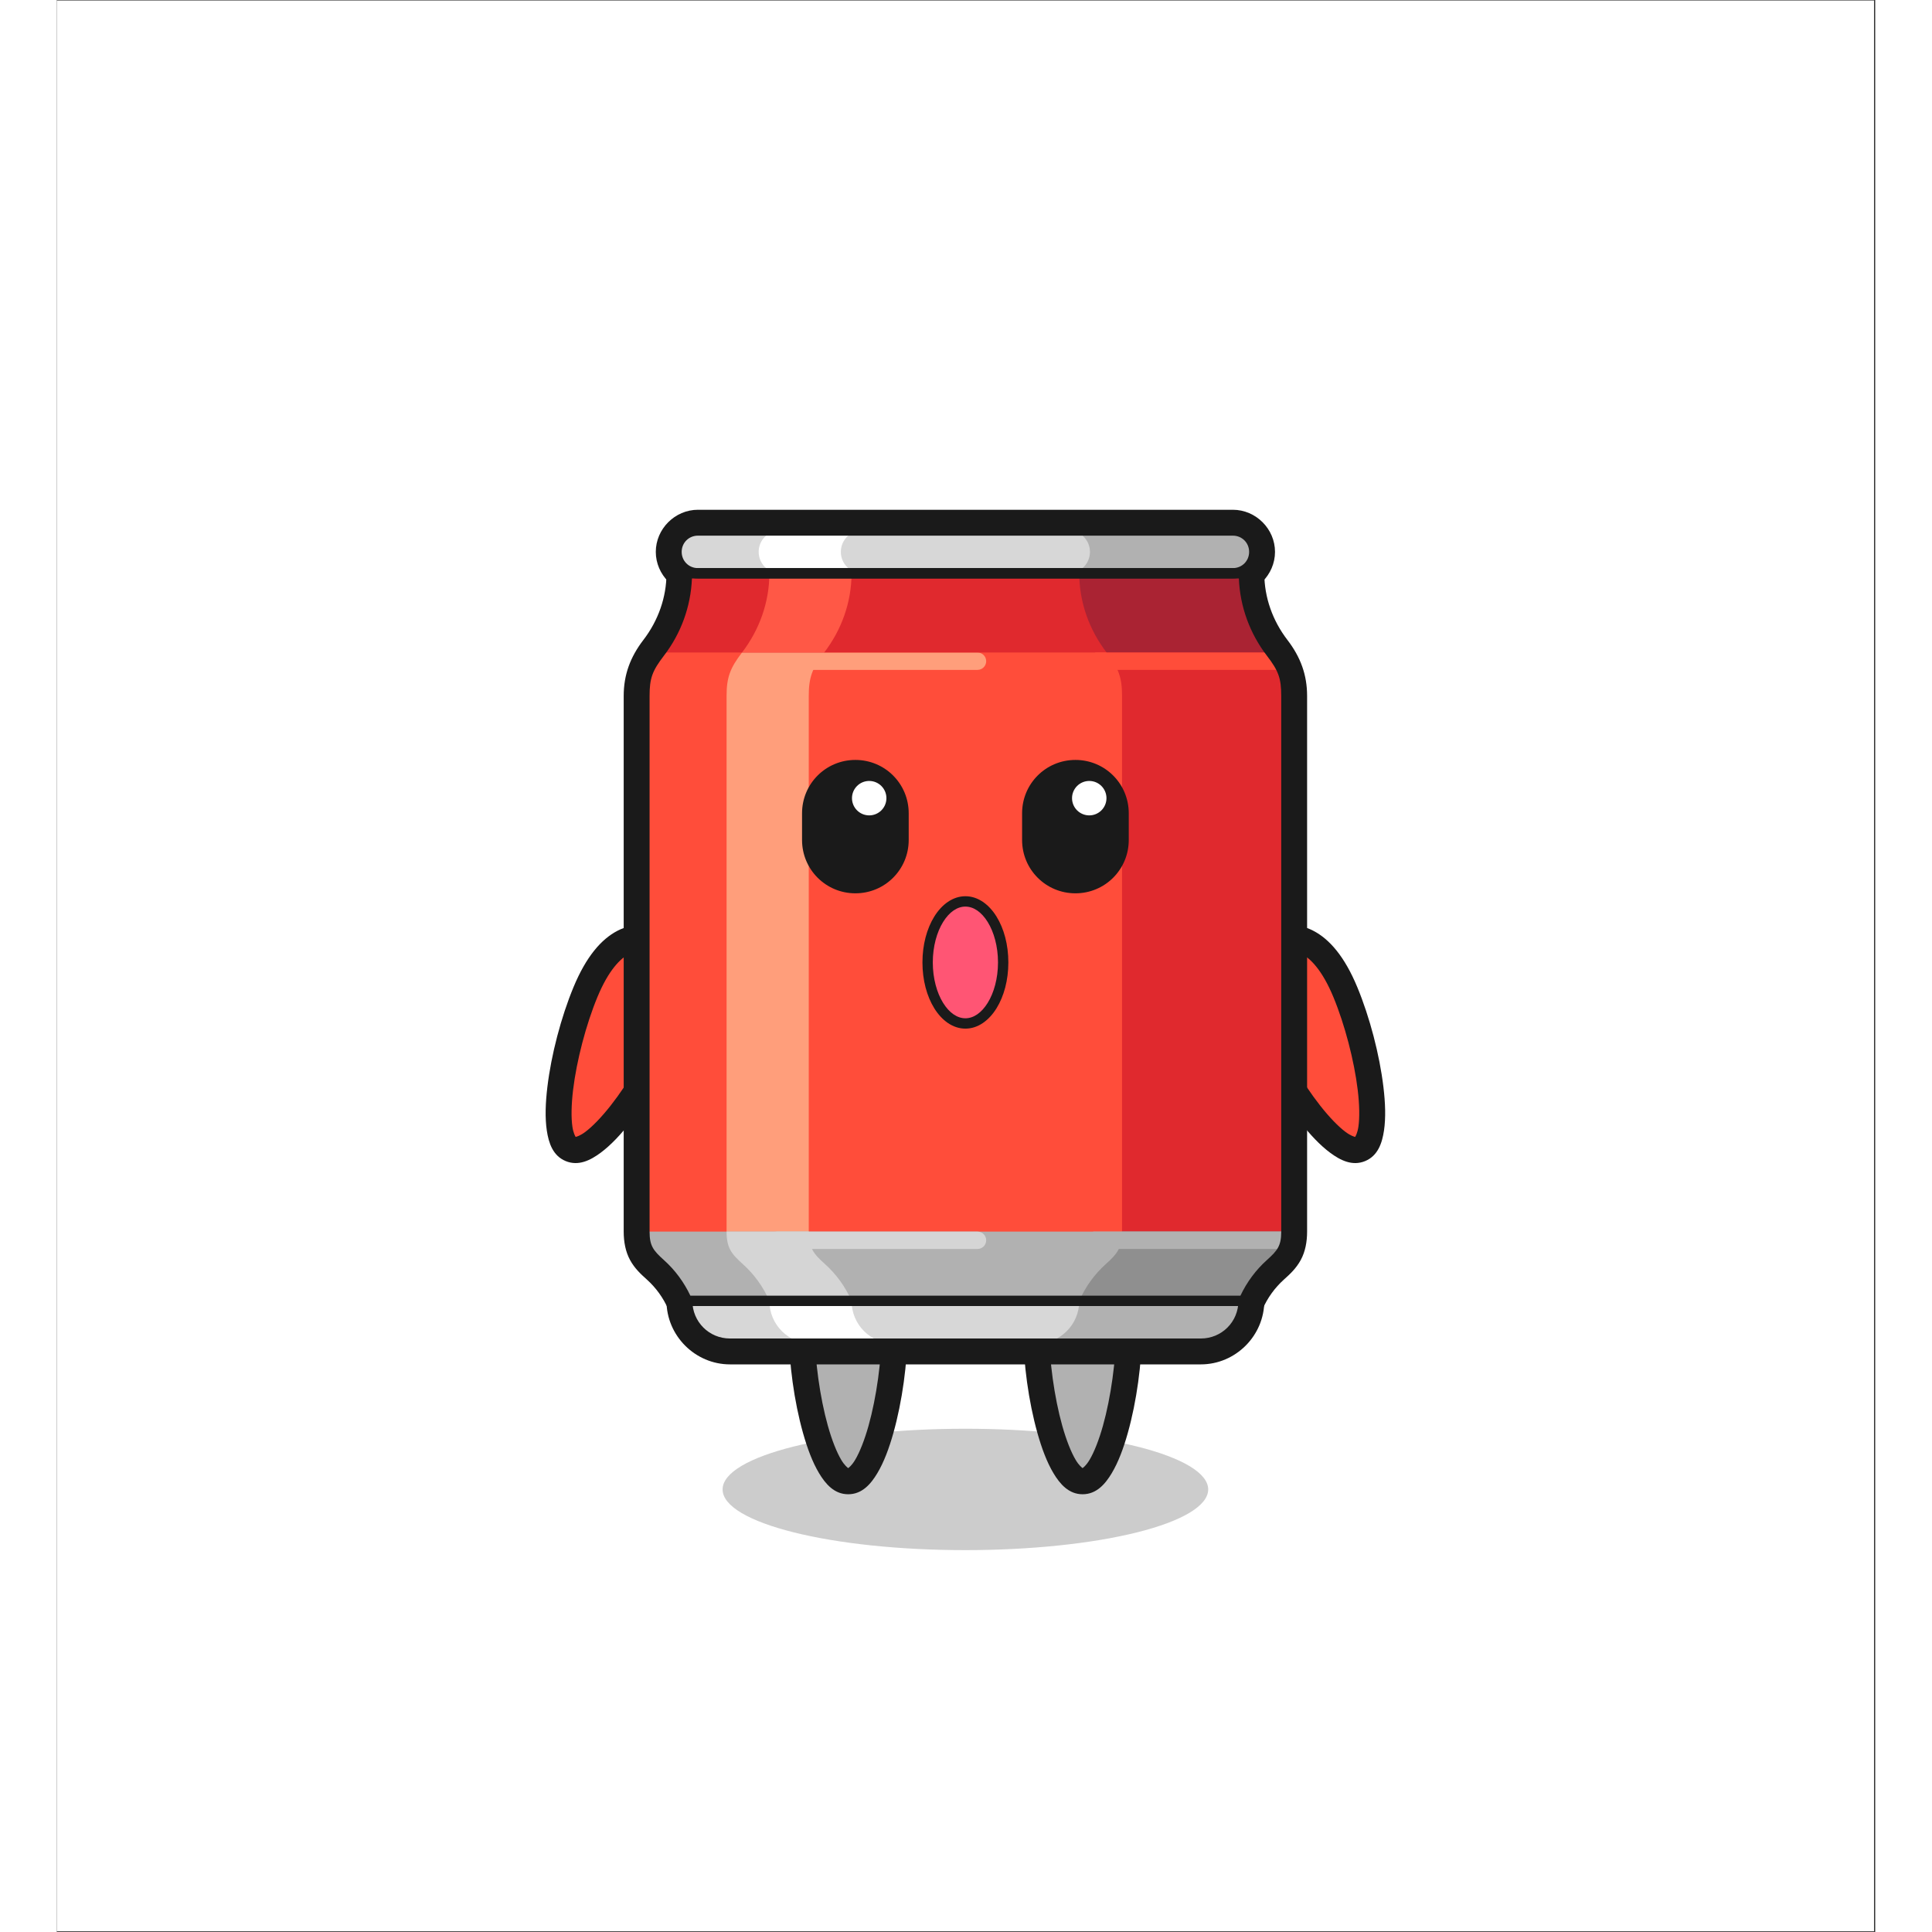<?xml version="1.0" encoding="UTF-8" standalone="no"?>
<svg
   xmlns:dc="http://purl.org/dc/elements/1.1/"
   xmlns:cc="http://creativecommons.org/ns#"
   xmlns:rdf="http://www.w3.org/1999/02/22-rdf-syntax-ns#"
   xmlns:svg="http://www.w3.org/2000/svg"
   xmlns="http://www.w3.org/2000/svg"
   xmlns:sodipodi="http://sodipodi.sourceforge.net/DTD/sodipodi-0.dtd"
   xmlns:inkscape="http://www.inkscape.org/namespaces/inkscape"
   version="1.1"
   id="svg2"
   xml:space="preserve"
   width="200"
   height="200"
   viewBox="0 0 3181.333 3380"
   sodipodi:docname="vecteezy_the-amazed-expression-of-the-drink-can-cartoon_.eps"><rect x="0" y="0" width="3181.333" height="3380" fill="#333333" stroke="none"/><defs
     id="defs6" /><sodipodi:namedview
     pagecolor="#ffffff"
     bordercolor="#666666"
     borderopacity="1"
     objecttolerance="10"
     gridtolerance="10"
     guidetolerance="10"
     inkscape:pageopacity="0"
     inkscape:pageshadow="2"
     inkscape:window-width="640"
     inkscape:window-height="480"
     id="namedview4" /><g
     id="g10"
     inkscape:groupmode="layer"
     inkscape:label="ink_ext_XXXXXX"
     transform="matrix(1.333,0,0,-1.333,0,3380)"><g
       id="g12"
       transform="scale(0.1)"><path
         d="M 0,9.18 H 23850.2 V 25349.98 H 0 Z"
         style="fill:#ffffff;fill-opacity:1;fill-rule:nonzero;stroke:none"
         id="path14" /><path
         d="m 11924.9,12815 c -2.2,0 -4.5,0 -6.8,0 -0.6,0 -1.3,-0.1 -2,-0.1 -2.3,-0.3 -4.6,-0.6 -6.9,-0.9 -2.2,-0.2 -4.4,-0.6 -6.7,-0.9 -2.2,-0.4 -4.4,-0.9 -6.6,-1.5 -2,-0.3 -4,-0.7 -6,-1.2 -0.3,0 -0.6,0 -0.9,0 -0.6,-0.3 -1.3,-0.6 -2,-0.9 -2.9,-0.9 -5.9,-1.9 -8.8,-3 -2.1,-0.8 -4.2,-1.6 -6.2,-2.5 -2.1,-0.9 -4.2,-1.8 -6.2,-2.8 -2,-1 -4,-2.1 -6,-3.1 -1.9,-1.1 -3.9,-2.2 -5.9,-3.4 -1.8,-1.2 -3.7,-2.4 -5.5,-3.7 -1.9,-1.3 -3.7,-2.6 -5.5,-4 -1.8,-1.3 -3.6,-2.7 -5.2,-4.2 -1.8,-1.5 -3.4,-3 -5.1,-4.5 -1.6,-1.5 -3.2,-3.1 -4.8,-4.8 -1.5,-1.6 -3.1,-3.3 -4.6,-4.9 -1.5,-1.7 -2.9,-3.5 -4.3,-5.3 -1.4,-1.7 -2.8,-3.5 -4.1,-5.4 -1.3,-1.8 -2.5,-3.7 -3.7,-5.6 -1.3,-1.9 -2.4,-3.8 -3.6,-5.7 -1.1,-2 -2.1,-4 -3.1,-6 -1,-2 -2,-4.1 -2.9,-6.1 -0.9,-2.1 -1.8,-4.2 -2.6,-6.3 -0.8,-2.1 -1.6,-4.2 -2.3,-6.3 -0.7,-2.2 -1.4,-4.3 -2,-6.5 -0.5,-2.2 -1.1,-4.3 -1.6,-6.5 -0.5,-2.2 -0.9,-4.5 -1.2,-6.7 -0.4,-2.2 -0.7,-4.4 -1,-6.6 -0.4,-2.3 -0.7,-4.5 -0.9,-6.8 -0.1,-2.2 -0.1,-4.5 0,-6.7 -0.1,-0.8 -0.1,-1.7 0,-2.6 -0.1,-2.2 -0.1,-4.5 0,-6.7 0,-0.7 0,-1.4 0,-2.1 0.3,-2.3 0.6,-4.5 1,-6.7 0.2,-2.3 0.5,-4.5 0.9,-6.8 0.3,-2.2 0.9,-4.4 1.4,-6.6 0.4,-2 0.8,-4.1 1.2,-6.1 0,-0.3 0,-0.6 0,-0.9 0.3,-0.6 0.6,-1.3 1,-2 0.9,-2.9 1.8,-5.9 2.9,-8.8 0.8,-2.1 1.7,-4.2 2.6,-6.3 0.8,-2.1 1.7,-4.1 2.7,-6.1 1,-2 2,-4 3.1,-6 1.1,-2 2.2,-3.9 3.3,-5.8 1.2,-2 2.5,-3.9 3.8,-5.7 1.2,-1.9 2.5,-3.7 3.8,-5.5 1.4,-1.8 2.8,-3.5 4.2,-5.3 1.5,-1.7 3,-3.3 4.6,-5 1.5,-1.6 3.1,-3.2 4.7,-4.8 1.6,-1.6 3.3,-3.1 5,-4.6 1.7,-1.4 3.4,-2.9 5.2,-4.3 1.8,-1.4 3.6,-2.7 5.4,-4.1 1.9,-1.2 3.7,-2.5 5.6,-3.7 1.9,-1.3 3.8,-2.4 5.8,-3.6 1.9,-1.1 3.9,-2.1 5.9,-3.1 2.1,-1 4.1,-2 6.2,-3 2,-0.9 4.1,-1.7 6.2,-2.5 2.1,-0.9 4.2,-1.6 6.4,-2.3 2.1,-0.7 4.3,-1.4 6.5,-2 2.1,-0.6 4.3,-1.1 6.6,-1.6 2.2,-0.6 4.3,-0.9 6.5,-1.3 2.2,-0.4 4.5,-0.7 6.7,-1 2.2,-0.4 4.5,-0.7 6.7,-0.9 2.3,-0.1 4.5,-0.1 6.7,0 0.9,0 1.8,-0.1 2.7,-0.1 2.2,-0.1 4.4,-0.1 6.7,0 0.7,0 1.4,0.1 2.1,0.1 2.3,0.2 4.6,0.5 6.8,0.9 2.3,0.2 4.5,0.5 6.7,0.9 2.2,0.4 4.4,0.9 6.6,1.4 2,0.4 4,0.8 6,1.3 0.3,0 0.6,0 0.9,0 0.7,0.3 1.3,0.6 2,0.9 3,0.9 6,1.9 8.9,3 2.1,0.7 4.2,1.6 6.3,2.5 2,0.9 4.1,1.8 6.2,2.8 2,1 4,2 5.9,3.1 2,1.1 4,2.2 5.9,3.3 1.9,1.3 3.8,2.5 5.7,3.8 1.9,1.2 3.7,2.5 5.5,3.9 1.7,1.4 3.5,2.8 5.2,4.3 1.7,1.4 3.4,2.9 5.1,4.4 1.6,1.5 3.2,3.1 4.7,4.8 1.6,1.5 3.1,3.2 4.6,4.8 1.5,1.7 3,3.5 4.3,5.3 1.4,1.7 2.8,3.5 4.1,5.4 1.3,1.8 2.6,3.7 3.8,5.5 1.2,2 2.4,3.9 3.5,5.8 1.1,2 2.1,4 3.2,6.1 1,1.9 1.9,4 2.9,6 0.8,2.1 1.7,4.1 2.5,6.2 0.8,2.1 1.6,4.3 2.3,6.4 0.7,2.1 1.3,4.3 1.9,6.4 0.6,2.2 1.2,4.4 1.7,6.6 0.5,2.2 0.9,4.4 1.3,6.7 0.4,2.2 0.7,4.4 0.9,6.6 0.4,2.3 0.7,4.5 1,6.8 0,2.2 0,4.4 0,6.7 0,0.8 0,1.7 0,2.6 0,2.2 0,4.5 0,6.8 0,0.6 -0.1,1.3 -0.1,2 -0.3,2.3 -0.5,4.6 -0.9,6.9 -0.3,2.2 -0.5,4.4 -0.9,6.6 -0.4,2.3 -0.9,4.5 -1.5,6.7 -0.3,2.1 -0.7,4 -1.2,6 0,0.3 0,0.7 0,1 -0.3,0.6 -0.6,1.3 -0.9,1.9 -0.9,3 -1.9,6 -3,8.9 -0.8,2.1 -1.6,4.2 -2.5,6.3 -0.8,2 -1.8,4.1 -2.7,6.1 -1,2 -2.1,4 -3.2,5.9 -1,2 -2.1,4 -3.3,5.9 -1.2,1.9 -2.4,3.8 -3.7,5.6 -1.3,1.9 -2.6,3.7 -4,5.5 -1.3,1.8 -2.7,3.5 -4.2,5.2 -1.5,1.8 -2.9,3.5 -4.5,5.1 -1.6,1.7 -3.2,3.3 -4.8,4.9 -1.6,1.5 -3.3,3 -4.9,4.5 -1.8,1.5 -3.5,2.9 -5.3,4.3 -1.7,1.4 -3.6,2.7 -5.4,4 -1.8,1.3 -3.8,2.6 -5.7,3.8 -1.8,1.2 -3.8,2.4 -5.8,3.5 -1.9,1.2 -3.9,2.2 -5.9,3.2 -2,1 -4.1,2 -6.1,3 -2,0.8 -4.1,1.7 -6.2,2.5 -2.1,0.8 -4.2,1.6 -6.4,2.3 -2.1,0.7 -4.2,1.4 -6.4,1.9 -2.2,0.7 -4.4,1.2 -6.6,1.8 -2.2,0.4 -4.4,0.8 -6.6,1.2 -2.2,0.4 -4.5,0.7 -6.8,1 -2.1,0.3 -4.4,0.6 -6.6,0.9 -2.3,0.1 -4.5,0.1 -6.8,0 -0.8,0 -1.7,0.1 -2.5,0.1 z"
         style="fill:#ffffff;fill-opacity:1;fill-rule:nonzero;stroke:none"
         id="path16" /><path
         d="m 11924.9,12815 c -2.2,0 -4.5,0 -6.8,0 -0.6,0 -1.3,-0.1 -2,-0.1 -2.3,-0.3 -4.6,-0.6 -6.9,-0.9 -2.2,-0.2 -4.4,-0.6 -6.7,-0.9 -2.2,-0.4 -4.4,-0.9 -6.6,-1.5 -2,-0.3 -4,-0.7 -6,-1.2 -0.3,0 -0.6,0 -0.9,0 -0.6,-0.3 -1.3,-0.6 -2,-0.9 -2.9,-0.9 -5.9,-1.9 -8.8,-3 -2.1,-0.8 -4.2,-1.6 -6.2,-2.5 -2.1,-0.9 -4.2,-1.8 -6.2,-2.8 -2,-1 -4,-2.1 -6,-3.1 -1.9,-1.1 -3.9,-2.2 -5.9,-3.4 -1.8,-1.2 -3.7,-2.4 -5.5,-3.7 -1.9,-1.3 -3.7,-2.6 -5.5,-4 -1.8,-1.3 -3.6,-2.7 -5.2,-4.2 -1.8,-1.5 -3.4,-3 -5.1,-4.5 -1.6,-1.5 -3.2,-3.1 -4.8,-4.8 -1.5,-1.6 -3.1,-3.3 -4.6,-4.9 -1.5,-1.7 -2.9,-3.5 -4.3,-5.3 -1.4,-1.7 -2.8,-3.5 -4.1,-5.4 -1.3,-1.8 -2.5,-3.7 -3.7,-5.6 -1.3,-1.9 -2.4,-3.8 -3.6,-5.7 -1.1,-2 -2.1,-4 -3.1,-6 -1,-2 -2,-4.1 -2.9,-6.1 -0.9,-2.1 -1.8,-4.2 -2.6,-6.3 -0.8,-2.1 -1.6,-4.2 -2.3,-6.3 -0.7,-2.2 -1.4,-4.3 -2,-6.5 -0.5,-2.2 -1.1,-4.3 -1.6,-6.5 -0.5,-2.2 -0.9,-4.5 -1.2,-6.7 -0.4,-2.2 -0.7,-4.4 -1,-6.6 -0.4,-2.3 -0.7,-4.5 -0.9,-6.8 -0.1,-2.2 -0.1,-4.5 0,-6.7 -0.1,-0.8 -0.1,-1.7 0,-2.6 -0.1,-2.2 -0.1,-4.5 0,-6.7 0,-0.7 0,-1.4 0,-2.1 0.3,-2.3 0.6,-4.5 1,-6.7 0.2,-2.3 0.5,-4.6 0.9,-6.9 0.3,-2.2 0.9,-4.4 1.4,-6.6 0.4,-2 0.8,-4 1.2,-6 0,-0.3 0,-0.6 0,-0.9 0.3,-0.6 0.6,-1.3 1,-2 0.9,-2.9 1.8,-5.9 2.9,-8.8 0.8,-2.1 1.7,-4.2 2.6,-6.3 0.8,-2.1 1.7,-4.1 2.7,-6.1 1,-2 2,-4 3.1,-6 1.1,-2 2.2,-3.9 3.3,-5.8 1.2,-2 2.5,-3.9 3.8,-5.7 1.2,-1.9 2.5,-3.7 3.8,-5.5 1.4,-1.8 2.8,-3.5 4.2,-5.3 1.5,-1.7 3,-3.3 4.6,-5 1.5,-1.6 3.1,-3.2 4.7,-4.8 1.6,-1.6 3.3,-3.1 5,-4.6 1.7,-1.4 3.4,-2.9 5.2,-4.3 1.8,-1.4 3.6,-2.7 5.4,-4.1 1.9,-1.2 3.7,-2.5 5.6,-3.7 1.9,-1.3 3.8,-2.4 5.8,-3.6 1.9,-1.1 3.9,-2.1 5.9,-3.1 2.1,-1 4.1,-2 6.2,-3 2,-0.9 4.1,-1.7 6.2,-2.5 2.1,-0.9 4.2,-1.6 6.4,-2.3 2.1,-0.7 4.3,-1.4 6.5,-2 2.1,-0.5 4.3,-1.1 6.6,-1.6 2.2,-0.4 4.3,-0.9 6.5,-1.2 2.2,-0.4 4.5,-0.7 6.7,-1 2.2,-0.4 4.5,-0.7 6.7,-0.9 2.3,-0.1 4.5,-0.1 6.7,0 0.9,0 1.8,0 2.7,0 2.2,-0.1 4.4,-0.1 6.7,0 0.7,0 1.4,0 2.1,0 2.3,0.3 4.6,0.6 6.8,1 2.3,0.2 4.5,0.5 6.7,0.9 2.2,0.4 4.4,0.8 6.6,1.4 2,0.4 4,0.8 6,1.2 0.3,0 0.6,0 0.9,0 0.7,0.4 1.3,0.7 2,0.9 3,0.9 6,2 8.9,3.1 2.1,0.7 4.2,1.5 6.3,2.5 2,0.9 4.1,1.8 6.2,2.8 2,0.9 4,2 5.9,3.1 2,1.1 4,2.2 5.9,3.3 1.9,1.2 3.8,2.5 5.7,3.7 1.9,1.3 3.7,2.6 5.5,4 1.7,1.4 3.5,2.8 5.2,4.2 1.7,1.5 3.4,2.9 5.1,4.5 1.6,1.5 3.2,3.1 4.7,4.7 1.6,1.6 3.1,3.2 4.6,4.9 1.5,1.7 3,3.5 4.3,5.2 1.4,1.8 2.8,3.6 4.1,5.5 1.3,1.8 2.6,3.6 3.8,5.5 1.2,1.9 2.4,3.9 3.5,5.8 1.1,2 2.1,4 3.2,6 1,2 1.9,4.1 2.9,6.1 0.8,2 1.7,4.1 2.5,6.2 0.8,2.1 1.6,4.3 2.3,6.4 0.7,2.1 1.3,4.3 1.9,6.4 0.6,2.2 1.2,4.4 1.7,6.6 0.5,2.2 0.9,4.4 1.3,6.6 0.4,2.3 0.7,4.5 0.9,6.7 0.4,2.3 0.7,4.5 1,6.8 0,2.2 0,4.4 0,6.6 0,0.9 0,1.8 0,2.6 0,2.3 0,4.6 0,6.9 0,0.7 -0.1,1.4 -0.1,2.1 -0.3,2.3 -0.5,4.6 -0.9,6.8 -0.3,2.3 -0.5,4.5 -0.9,6.7 -0.4,2.2 -0.9,4.5 -1.5,6.7 -0.3,2 -0.7,4 -1.2,5.9 0,0.3 0,0.6 0,0.9 -0.3,0.7 -0.6,1.3 -0.9,2 -0.9,3 -1.9,6 -3,8.8 -0.8,2.2 -1.6,4.3 -2.5,6.4 -0.8,2 -1.8,4.1 -2.7,6.1 -1,2 -2.1,4 -3.2,5.9 -1,2 -2.1,4 -3.3,5.9 -1.2,1.9 -2.4,3.7 -3.7,5.6 -1.3,1.9 -2.6,3.7 -4,5.5 -1.3,1.8 -2.7,3.5 -4.2,5.2 -1.5,1.8 -2.9,3.5 -4.5,5.1 -1.6,1.7 -3.2,3.3 -4.8,4.8 -1.6,1.6 -3.3,3.1 -4.9,4.6 -1.8,1.5 -3.5,2.9 -5.3,4.4 -1.7,1.4 -3.6,2.7 -5.4,4 -1.8,1.3 -3.8,2.6 -5.7,3.8 -1.8,1.2 -3.8,2.4 -5.8,3.5 -1.9,1.1 -3.9,2.2 -5.9,3.2 -2,1 -4.1,2 -6.1,3 -2,0.8 -4.1,1.7 -6.2,2.5 -2.1,0.8 -4.2,1.6 -6.4,2.3 -2.1,0.7 -4.2,1.3 -6.4,1.9 -2.2,0.6 -4.4,1.2 -6.6,1.7 -2.2,0.5 -4.4,0.9 -6.6,1.3 -2.2,0.4 -4.5,0.7 -6.8,1 -2.1,0.3 -4.4,0.6 -6.6,0.9 -2.3,0 -4.5,0 -6.8,0 -0.8,0 -1.7,0 -2.5,0 z"
         style="fill:#ffffff;fill-opacity:1;fill-rule:nonzero;stroke:none"
         id="path18" /><path
         d="m 11924.9,12815 c -2.2,0 -4.5,0 -6.8,0 -0.6,0 -1.3,-0.1 -2,-0.1 -2.3,-0.3 -4.6,-0.6 -6.9,-0.9 -2.2,-0.2 -4.4,-0.6 -6.7,-0.9 -2.2,-0.4 -4.4,-0.9 -6.6,-1.5 -2,-0.3 -4,-0.7 -6,-1.2 -0.3,0 -0.6,0 -0.9,0 -0.6,-0.3 -1.3,-0.6 -2,-0.9 -2.9,-0.9 -5.9,-1.9 -8.8,-3 -2.1,-0.8 -4.2,-1.6 -6.2,-2.5 -2.1,-0.9 -4.2,-1.8 -6.2,-2.8 -2,-1 -4,-2.1 -6,-3.1 -1.9,-1.1 -3.9,-2.2 -5.9,-3.4 -1.8,-1.2 -3.7,-2.4 -5.5,-3.7 -1.9,-1.3 -3.7,-2.6 -5.5,-4 -1.8,-1.3 -3.6,-2.7 -5.2,-4.2 -1.8,-1.5 -3.4,-3 -5.1,-4.5 -1.6,-1.5 -3.2,-3.1 -4.8,-4.8 -1.5,-1.6 -3.1,-3.3 -4.6,-4.9 -1.5,-1.7 -2.9,-3.5 -4.3,-5.3 -1.4,-1.7 -2.8,-3.5 -4.1,-5.4 -1.3,-1.8 -2.5,-3.7 -3.7,-5.6 -1.3,-1.9 -2.4,-3.8 -3.6,-5.7 -1.1,-2 -2.1,-4 -3.1,-6 -1,-2 -2,-4.1 -2.9,-6.1 -0.9,-2.1 -1.8,-4.2 -2.6,-6.3 -0.8,-2.1 -1.6,-4.2 -2.3,-6.3 -0.7,-2.2 -1.4,-4.3 -2,-6.5 -0.5,-2.2 -1.1,-4.3 -1.6,-6.5 -0.5,-2.2 -0.9,-4.5 -1.2,-6.7 -0.4,-2.2 -0.7,-4.4 -1,-6.6 -0.4,-2.3 -0.7,-4.5 -0.9,-6.8 -0.1,-2.2 -0.1,-4.5 0,-6.7 -0.1,-0.8 -0.1,-1.7 0,-2.6 -0.1,-2.2 -0.1,-4.5 0,-6.7 0,-0.7 0,-1.4 0,-2.1 0.3,-2.3 0.6,-4.5 1,-6.7 0.2,-2.3 0.5,-4.6 0.9,-6.9 0.3,-2.2 0.9,-4.4 1.4,-6.6 0.4,-2 0.8,-4 1.2,-6 0,-0.3 0,-0.6 0,-0.9 0.3,-0.6 0.6,-1.3 1,-2 0.9,-2.9 1.8,-5.9 2.9,-8.8 0.8,-2.1 1.7,-4.2 2.6,-6.3 0.8,-2.1 1.7,-4.1 2.7,-6.1 1,-2 2,-4 3.1,-6 1.1,-2 2.2,-3.9 3.3,-5.8 1.2,-2 2.5,-3.9 3.8,-5.7 1.2,-1.9 2.5,-3.7 3.8,-5.5 1.4,-1.8 2.8,-3.5 4.2,-5.3 1.5,-1.7 3,-3.3 4.6,-5 1.5,-1.6 3.1,-3.2 4.7,-4.8 1.6,-1.6 3.3,-3.1 5,-4.6 1.7,-1.4 3.4,-2.9 5.2,-4.3 1.8,-1.4 3.6,-2.7 5.4,-4.1 1.9,-1.2 3.7,-2.5 5.6,-3.7 1.9,-1.3 3.8,-2.4 5.8,-3.6 1.9,-1.1 3.9,-2.1 5.9,-3.1 2.1,-1 4.1,-2 6.2,-3 2,-0.9 4.1,-1.7 6.2,-2.5 2.1,-0.9 4.2,-1.6 6.4,-2.3 2.1,-0.7 4.3,-1.4 6.5,-2 2.1,-0.5 4.3,-1.1 6.6,-1.6 2.2,-0.4 4.3,-0.9 6.5,-1.2 2.2,-0.4 4.5,-0.7 6.7,-1 2.2,-0.4 4.5,-0.7 6.7,-0.9 2.3,-0.1 4.5,-0.1 6.7,0 0.9,0 1.8,0 2.7,0 2.2,-0.1 4.4,-0.1 6.7,0 0.7,0 1.4,0 2.1,0 2.3,0.3 4.6,0.6 6.8,1 2.3,0.2 4.5,0.5 6.7,0.9 2.2,0.4 4.4,0.8 6.6,1.4 2,0.4 4,0.8 6,1.2 0.3,0 0.6,0 0.9,0 0.7,0.4 1.3,0.7 2,0.9 3,0.9 6,2 8.9,3.1 2.1,0.7 4.2,1.5 6.3,2.5 2,0.9 4.1,1.8 6.2,2.8 2,0.9 4,2 5.9,3.1 2,1.1 4,2.2 5.9,3.3 1.9,1.2 3.8,2.5 5.7,3.7 1.9,1.3 3.7,2.6 5.5,4 1.7,1.4 3.5,2.8 5.2,4.2 1.7,1.5 3.4,2.9 5.1,4.5 1.6,1.5 3.2,3.1 4.7,4.7 1.6,1.6 3.1,3.2 4.6,4.9 1.5,1.7 3,3.5 4.3,5.2 1.4,1.8 2.8,3.6 4.1,5.5 1.3,1.8 2.6,3.6 3.8,5.5 1.2,1.9 2.4,3.9 3.5,5.8 1.1,2 2.1,4 3.2,6 1,2 1.9,4.1 2.9,6.1 0.8,2 1.7,4.1 2.5,6.2 0.8,2.1 1.6,4.3 2.3,6.4 0.7,2.1 1.3,4.3 1.9,6.4 0.6,2.2 1.2,4.4 1.7,6.6 0.5,2.2 0.9,4.4 1.3,6.6 0.4,2.3 0.7,4.5 0.9,6.7 0.4,2.3 0.7,4.5 1,6.8 0,2.2 0,4.4 0,6.6 0,0.9 0,1.8 0,2.6 0,2.3 0,4.6 0,6.9 0,0.7 -0.1,1.4 -0.1,2.1 -0.3,2.3 -0.5,4.6 -0.9,6.8 -0.3,2.3 -0.5,4.5 -0.9,6.7 -0.4,2.2 -0.9,4.5 -1.5,6.7 -0.3,2 -0.7,4 -1.2,5.9 0,0.3 0,0.6 0,0.9 -0.3,0.7 -0.6,1.3 -0.9,2 -0.9,3 -1.9,6 -3,8.8 -0.8,2.2 -1.6,4.3 -2.5,6.4 -0.8,2 -1.8,4.1 -2.7,6.1 -1,2 -2.1,4 -3.2,5.9 -1,2 -2.1,4 -3.3,5.9 -1.2,1.9 -2.4,3.7 -3.7,5.6 -1.3,1.9 -2.6,3.7 -4,5.5 -1.3,1.8 -2.7,3.5 -4.2,5.2 -1.5,1.8 -2.9,3.5 -4.5,5.1 -1.6,1.7 -3.2,3.3 -4.8,4.8 -1.6,1.6 -3.3,3.1 -4.9,4.6 -1.8,1.5 -3.5,2.9 -5.3,4.4 -1.7,1.4 -3.6,2.7 -5.4,4 -1.8,1.3 -3.8,2.6 -5.7,3.8 -1.8,1.2 -3.8,2.4 -5.8,3.5 -1.9,1.1 -3.9,2.2 -5.9,3.2 -2,1 -4.1,2 -6.1,3 -2,0.8 -4.1,1.7 -6.2,2.5 -2.1,0.8 -4.2,1.6 -6.4,2.3 -2.1,0.7 -4.2,1.3 -6.4,1.9 -2.2,0.6 -4.4,1.2 -6.6,1.7 -2.2,0.5 -4.4,0.9 -6.6,1.3 -2.2,0.4 -4.5,0.7 -6.8,1 -2.1,0.3 -4.4,0.6 -6.6,0.9 -2.3,0 -4.5,0 -6.8,0 -0.8,0 -1.7,0 -2.5,0 z"
         style="fill:#ffffff;fill-opacity:1;fill-rule:nonzero;stroke:none"
         id="path20" /><path
         d="m 11924.9,12815 c -2.2,0 -4.5,0 -6.8,0 -0.6,0 -1.3,-0.1 -2,-0.1 -2.3,-0.3 -4.6,-0.6 -6.9,-0.9 -2.2,-0.2 -4.4,-0.6 -6.7,-0.9 -2.2,-0.4 -4.4,-0.9 -6.6,-1.5 -2,-0.3 -4,-0.7 -6,-1.2 -0.3,0 -0.6,0 -0.9,0 -0.6,-0.3 -1.3,-0.6 -2,-0.9 -2.9,-0.9 -5.9,-1.9 -8.8,-3 -2.1,-0.8 -4.2,-1.6 -6.2,-2.5 -2.1,-0.9 -4.2,-1.8 -6.2,-2.8 -2,-1 -4,-2.1 -6,-3.1 -1.9,-1.1 -3.9,-2.2 -5.9,-3.4 -1.8,-1.2 -3.7,-2.4 -5.5,-3.7 -1.9,-1.3 -3.7,-2.6 -5.5,-4 -1.8,-1.3 -3.6,-2.7 -5.2,-4.2 -1.8,-1.5 -3.4,-3 -5.1,-4.5 -1.6,-1.5 -3.2,-3.1 -4.8,-4.8 -1.5,-1.6 -3.1,-3.3 -4.6,-4.9 -1.5,-1.7 -2.9,-3.5 -4.3,-5.3 -1.4,-1.7 -2.8,-3.5 -4.1,-5.4 -1.3,-1.8 -2.5,-3.7 -3.7,-5.6 -1.3,-1.9 -2.4,-3.8 -3.6,-5.7 -1.1,-2 -2.1,-4 -3.1,-6 -1,-2 -2,-4.1 -2.9,-6.1 -0.9,-2.1 -1.8,-4.2 -2.6,-6.3 -0.8,-2.1 -1.6,-4.2 -2.3,-6.3 -0.7,-2.2 -1.4,-4.3 -2,-6.5 -0.5,-2.2 -1.1,-4.3 -1.6,-6.5 -0.5,-2.2 -0.9,-4.5 -1.2,-6.7 -0.4,-2.2 -0.7,-4.4 -1,-6.6 -0.4,-2.3 -0.7,-4.5 -0.9,-6.8 -0.1,-2.2 -0.1,-4.5 0,-6.7 -0.1,-0.8 -0.1,-1.7 0,-2.6 -0.1,-2.2 -0.1,-4.5 0,-6.7 0,-0.7 0,-1.4 0,-2.1 0.3,-2.3 0.6,-4.5 1,-6.7 0.2,-2.3 0.5,-4.6 0.9,-6.9 0.3,-2.2 0.9,-4.4 1.4,-6.6 0.4,-2 0.8,-4 1.2,-6 0,-0.3 0,-0.6 0,-0.9 0.3,-0.6 0.6,-1.3 1,-2 0.9,-2.9 1.8,-5.9 2.9,-8.8 0.8,-2.1 1.7,-4.2 2.6,-6.3 0.8,-2.1 1.7,-4.1 2.7,-6.1 1,-2 2,-4 3.1,-6 1.1,-2 2.2,-3.9 3.3,-5.8 1.2,-2 2.5,-3.9 3.8,-5.7 1.2,-1.9 2.5,-3.7 3.8,-5.5 1.4,-1.8 2.8,-3.5 4.2,-5.3 1.5,-1.7 3,-3.3 4.6,-5 1.5,-1.6 3.1,-3.2 4.7,-4.8 1.6,-1.6 3.3,-3.1 5,-4.6 1.7,-1.4 3.4,-2.9 5.2,-4.3 1.8,-1.4 3.6,-2.7 5.4,-4.1 1.9,-1.2 3.7,-2.5 5.6,-3.7 1.9,-1.3 3.8,-2.4 5.8,-3.6 1.9,-1.1 3.9,-2.1 5.9,-3.1 2.1,-1 4.1,-2 6.2,-3 2,-0.9 4.1,-1.7 6.2,-2.5 2.1,-0.9 4.2,-1.6 6.4,-2.3 2.1,-0.7 4.3,-1.4 6.5,-2 2.1,-0.5 4.3,-1.1 6.6,-1.6 2.2,-0.4 4.3,-0.9 6.5,-1.2 2.2,-0.4 4.5,-0.7 6.7,-1 2.2,-0.4 4.5,-0.7 6.7,-0.9 2.3,-0.1 4.5,-0.1 6.7,0 0.9,0 1.8,0 2.7,0 2.2,-0.1 4.4,-0.1 6.7,0 0.7,0 1.4,0 2.1,0 2.3,0.3 4.6,0.6 6.8,1 2.3,0.2 4.5,0.5 6.7,0.9 2.2,0.4 4.4,0.8 6.6,1.4 2,0.4 4,0.8 6,1.2 0.3,0 0.6,0 0.9,0 0.7,0.4 1.3,0.7 2,0.9 3,0.9 6,2 8.9,3.1 2.1,0.7 4.2,1.5 6.3,2.5 2,0.9 4.1,1.8 6.2,2.8 2,0.9 4,2 5.9,3.1 2,1.1 4,2.2 5.9,3.3 1.9,1.2 3.8,2.5 5.7,3.7 1.9,1.3 3.7,2.6 5.5,4 1.7,1.4 3.5,2.8 5.2,4.2 1.7,1.5 3.4,2.9 5.1,4.5 1.6,1.5 3.2,3.1 4.7,4.7 1.6,1.6 3.1,3.2 4.6,4.9 1.5,1.7 3,3.5 4.3,5.2 1.4,1.8 2.8,3.6 4.1,5.5 1.3,1.8 2.6,3.6 3.8,5.5 1.2,1.9 2.4,3.9 3.5,5.8 1.1,2 2.1,4 3.2,6 1,2 1.9,4.1 2.9,6.1 0.8,2 1.7,4.1 2.5,6.2 0.8,2.1 1.6,4.3 2.3,6.4 0.7,2.1 1.3,4.3 1.9,6.4 0.6,2.2 1.2,4.4 1.7,6.6 0.5,2.2 0.9,4.4 1.3,6.6 0.4,2.3 0.7,4.5 0.9,6.7 0.4,2.3 0.7,4.5 1,6.8 0,2.2 0,4.4 0,6.6 0,0.9 0,1.8 0,2.6 0,2.3 0,4.6 0,6.9 0,0.7 -0.1,1.4 -0.1,2.1 -0.3,2.3 -0.5,4.6 -0.9,6.8 -0.3,2.3 -0.5,4.5 -0.9,6.7 -0.4,2.2 -0.9,4.5 -1.5,6.7 -0.3,2 -0.7,4 -1.2,5.9 0,0.3 0,0.6 0,0.9 -0.3,0.7 -0.6,1.3 -0.9,2 -0.9,3 -1.9,6 -3,8.8 -0.8,2.2 -1.6,4.3 -2.5,6.4 -0.8,2 -1.8,4.1 -2.7,6.1 -1,2 -2.1,4 -3.2,5.9 -1,2 -2.1,4 -3.3,5.9 -1.2,1.9 -2.4,3.7 -3.7,5.6 -1.3,1.9 -2.6,3.7 -4,5.5 -1.3,1.8 -2.7,3.5 -4.2,5.2 -1.5,1.8 -2.9,3.5 -4.5,5.1 -1.6,1.7 -3.2,3.3 -4.8,4.8 -1.6,1.6 -3.3,3.1 -4.9,4.6 -1.8,1.5 -3.5,2.9 -5.3,4.4 -1.7,1.4 -3.6,2.7 -5.4,4 -1.8,1.3 -3.8,2.6 -5.7,3.8 -1.8,1.2 -3.8,2.4 -5.8,3.5 -1.9,1.1 -3.9,2.2 -5.9,3.2 -2,1 -4.1,2 -6.1,3 -2,0.8 -4.1,1.7 -6.2,2.5 -2.1,0.8 -4.2,1.6 -6.4,2.3 -2.1,0.7 -4.2,1.3 -6.4,1.9 -2.2,0.6 -4.4,1.2 -6.6,1.7 -2.2,0.5 -4.4,0.9 -6.6,1.3 -2.2,0.4 -4.5,0.7 -6.8,1 -2.1,0.3 -4.4,0.6 -6.6,0.9 -2.3,0 -4.5,0 -6.8,0 -0.8,0 -1.7,0 -2.5,0 z"
         style="fill:#ffffff;fill-opacity:1;fill-rule:nonzero;stroke:none"
         id="path22" /><path
         d="m 11924.9,12815 c -2.2,0 -4.5,0 -6.8,0 -0.6,0 -1.3,-0.1 -2,-0.1 -2.3,-0.3 -4.6,-0.6 -6.9,-0.9 -2.2,-0.2 -4.4,-0.6 -6.7,-0.9 -2.2,-0.4 -4.4,-0.9 -6.6,-1.5 -2,-0.3 -4,-0.7 -6,-1.2 -0.3,0 -0.6,0 -0.9,0 -0.6,-0.3 -1.3,-0.6 -2,-0.9 -2.9,-0.9 -5.9,-1.9 -8.8,-3 -2.1,-0.8 -4.2,-1.6 -6.2,-2.5 -2.1,-0.9 -4.2,-1.8 -6.2,-2.8 -2,-1 -4,-2.1 -6,-3.1 -1.9,-1.1 -3.9,-2.2 -5.9,-3.4 -1.8,-1.2 -3.7,-2.4 -5.5,-3.7 -1.9,-1.3 -3.7,-2.6 -5.5,-4 -1.8,-1.3 -3.6,-2.7 -5.2,-4.2 -1.8,-1.5 -3.4,-3 -5.1,-4.5 -1.6,-1.5 -3.2,-3.1 -4.8,-4.8 -1.5,-1.6 -3.1,-3.3 -4.6,-4.9 -1.5,-1.7 -2.9,-3.5 -4.3,-5.3 -1.4,-1.7 -2.8,-3.5 -4.1,-5.4 -1.3,-1.8 -2.5,-3.7 -3.7,-5.6 -1.3,-1.9 -2.4,-3.8 -3.6,-5.7 -1.1,-2 -2.1,-4 -3.1,-6 -1,-2 -2,-4.1 -2.9,-6.1 -0.9,-2.1 -1.8,-4.2 -2.6,-6.3 -0.8,-2.1 -1.6,-4.2 -2.3,-6.3 -0.7,-2.2 -1.4,-4.3 -2,-6.5 -0.5,-2.2 -1.1,-4.3 -1.6,-6.5 -0.5,-2.2 -0.9,-4.5 -1.2,-6.7 -0.4,-2.2 -0.7,-4.4 -1,-6.6 -0.4,-2.3 -0.7,-4.5 -0.9,-6.8 -0.1,-2.2 -0.1,-4.5 0,-6.7 -0.1,-0.8 -0.1,-1.7 0,-2.6 -0.1,-2.2 -0.1,-4.5 0,-6.7 0,-0.7 0,-1.4 0,-2.1 0.3,-2.3 0.6,-4.5 1,-6.7 0.2,-2.3 0.5,-4.6 0.9,-6.9 0.3,-2.2 0.9,-4.4 1.4,-6.6 0.4,-2 0.8,-4 1.2,-6 0,-0.3 0,-0.6 0,-0.9 0.3,-0.6 0.6,-1.3 1,-2 0.9,-2.9 1.8,-5.9 2.9,-8.8 0.8,-2.1 1.7,-4.2 2.6,-6.3 0.8,-2.1 1.7,-4.1 2.7,-6.1 1,-2 2,-4 3.1,-6 1.1,-2 2.2,-3.9 3.3,-5.8 1.2,-2 2.5,-3.9 3.8,-5.7 1.2,-1.9 2.5,-3.7 3.8,-5.5 1.4,-1.8 2.8,-3.5 4.2,-5.3 1.5,-1.7 3,-3.3 4.6,-5 1.5,-1.6 3.1,-3.2 4.7,-4.8 1.6,-1.6 3.3,-3.1 5,-4.6 1.7,-1.4 3.4,-2.9 5.2,-4.3 1.8,-1.4 3.6,-2.7 5.4,-4.1 1.9,-1.2 3.7,-2.5 5.6,-3.7 1.9,-1.3 3.8,-2.4 5.8,-3.6 1.9,-1.1 3.9,-2.1 5.9,-3.1 2.1,-1 4.1,-2 6.2,-3 2,-0.9 4.1,-1.7 6.2,-2.5 2.1,-0.9 4.2,-1.6 6.4,-2.3 2.1,-0.7 4.3,-1.4 6.5,-2 2.1,-0.5 4.3,-1.1 6.6,-1.6 2.2,-0.4 4.3,-0.9 6.5,-1.2 2.2,-0.4 4.5,-0.7 6.7,-1 2.2,-0.4 4.5,-0.7 6.7,-0.9 2.3,-0.1 4.5,-0.1 6.7,0 0.9,0 1.8,0 2.7,0 2.2,-0.1 4.4,-0.1 6.7,0 0.7,0 1.4,0 2.1,0 2.3,0.3 4.6,0.6 6.8,1 2.3,0.2 4.5,0.5 6.7,0.9 2.2,0.4 4.4,0.8 6.6,1.4 2,0.4 4,0.8 6,1.2 0.3,0 0.6,0 0.9,0 0.7,0.4 1.3,0.7 2,0.9 3,0.9 6,2 8.9,3.1 2.1,0.7 4.2,1.5 6.3,2.5 2,0.9 4.1,1.8 6.2,2.8 2,0.9 4,2 5.9,3.1 2,1.1 4,2.2 5.9,3.3 1.9,1.2 3.8,2.5 5.7,3.7 1.9,1.3 3.7,2.6 5.5,4 1.7,1.4 3.5,2.8 5.2,4.2 1.7,1.5 3.4,2.9 5.1,4.5 1.6,1.5 3.2,3.1 4.7,4.7 1.6,1.6 3.1,3.2 4.6,4.9 1.5,1.7 3,3.5 4.3,5.2 1.4,1.8 2.8,3.6 4.1,5.5 1.3,1.8 2.6,3.6 3.8,5.5 1.2,1.9 2.4,3.9 3.5,5.8 1.1,2 2.1,4 3.2,6 1,2 1.9,4.1 2.9,6.1 0.8,2 1.7,4.1 2.5,6.2 0.8,2.1 1.6,4.3 2.3,6.4 0.7,2.1 1.3,4.3 1.9,6.4 0.6,2.2 1.2,4.4 1.7,6.6 0.5,2.2 0.9,4.4 1.3,6.6 0.4,2.3 0.7,4.5 0.9,6.7 0.4,2.3 0.7,4.5 1,6.8 0,2.2 0,4.4 0,6.6 0,0.9 0,1.8 0,2.6 0,2.3 0,4.6 0,6.9 0,0.7 -0.1,1.4 -0.1,2.1 -0.3,2.3 -0.5,4.6 -0.9,6.8 -0.3,2.3 -0.5,4.5 -0.9,6.7 -0.4,2.2 -0.9,4.5 -1.5,6.7 -0.3,2 -0.7,4 -1.2,5.9 0,0.3 0,0.6 0,0.9 -0.3,0.7 -0.6,1.3 -0.9,2 -0.9,3 -1.9,6 -3,8.8 -0.8,2.2 -1.6,4.3 -2.5,6.4 -0.8,2 -1.8,4.1 -2.7,6.1 -1,2 -2.1,4 -3.2,5.9 -1,2 -2.1,4 -3.3,5.9 -1.2,1.9 -2.4,3.7 -3.7,5.6 -1.3,1.9 -2.6,3.7 -4,5.5 -1.3,1.8 -2.7,3.5 -4.2,5.2 -1.5,1.8 -2.9,3.5 -4.5,5.1 -1.6,1.7 -3.2,3.3 -4.8,4.8 -1.6,1.6 -3.3,3.1 -4.9,4.6 -1.8,1.5 -3.5,2.9 -5.3,4.4 -1.7,1.4 -3.6,2.7 -5.4,4 -1.8,1.3 -3.8,2.6 -5.7,3.8 -1.8,1.2 -3.8,2.4 -5.8,3.5 -1.9,1.1 -3.9,2.2 -5.9,3.2 -2,1 -4.1,2 -6.1,3 -2,0.8 -4.1,1.7 -6.2,2.5 -2.1,0.8 -4.2,1.6 -6.4,2.3 -2.1,0.7 -4.2,1.3 -6.4,1.9 -2.2,0.6 -4.4,1.2 -6.6,1.7 -2.2,0.5 -4.4,0.9 -6.6,1.3 -2.2,0.4 -4.5,0.7 -6.8,1 -2.1,0.3 -4.4,0.6 -6.6,0.9 -2.3,0 -4.5,0 -6.8,0 -0.8,0 -1.7,0 -2.5,0 z"
         style="fill:#ffffff;fill-opacity:1;fill-rule:nonzero;stroke:none"
         id="path24" /><path
         d="m 11924.9,12815 c -2.2,0 -4.5,0 -6.8,0 -0.6,0 -1.3,-0.1 -2,-0.1 -2.3,-0.3 -4.6,-0.6 -6.9,-0.9 -2.2,-0.2 -4.4,-0.6 -6.7,-0.9 -2.2,-0.4 -4.4,-0.9 -6.6,-1.5 -2,-0.3 -4,-0.7 -6,-1.2 -0.3,0 -0.6,0 -0.9,0 -0.6,-0.3 -1.3,-0.6 -2,-0.9 -2.9,-0.9 -5.9,-1.9 -8.8,-3 -2.1,-0.8 -4.2,-1.6 -6.2,-2.5 -2.1,-0.9 -4.2,-1.8 -6.2,-2.8 -2,-1 -4,-2.1 -6,-3.1 -1.9,-1.1 -3.9,-2.2 -5.9,-3.4 -1.8,-1.2 -3.7,-2.4 -5.5,-3.7 -1.9,-1.3 -3.7,-2.6 -5.5,-4 -1.8,-1.3 -3.6,-2.7 -5.2,-4.2 -1.8,-1.5 -3.4,-3 -5.1,-4.5 -1.6,-1.5 -3.2,-3.1 -4.8,-4.8 -1.5,-1.6 -3.1,-3.3 -4.6,-4.9 -1.5,-1.7 -2.9,-3.5 -4.3,-5.3 -1.4,-1.7 -2.8,-3.5 -4.1,-5.4 -1.3,-1.8 -2.5,-3.7 -3.7,-5.6 -1.3,-1.9 -2.4,-3.8 -3.6,-5.7 -1.1,-2 -2.1,-4 -3.1,-6 -1,-2 -2,-4.1 -2.9,-6.1 -0.9,-2.1 -1.8,-4.2 -2.6,-6.3 -0.8,-2.1 -1.6,-4.2 -2.3,-6.3 -0.7,-2.2 -1.4,-4.3 -2,-6.5 -0.5,-2.2 -1.1,-4.3 -1.6,-6.5 -0.5,-2.2 -0.9,-4.5 -1.2,-6.7 -0.4,-2.2 -0.7,-4.4 -1,-6.6 -0.4,-2.3 -0.7,-4.5 -0.9,-6.8 -0.1,-2.2 -0.1,-4.5 0,-6.7 -0.1,-0.8 -0.1,-1.7 0,-2.6 -0.1,-2.2 -0.1,-4.5 0,-6.7 0,-0.7 0,-1.4 0,-2.1 0.3,-2.3 0.6,-4.5 1,-6.7 0.2,-2.3 0.5,-4.6 0.9,-6.9 0.3,-2.2 0.9,-4.4 1.4,-6.6 0.4,-2 0.8,-4 1.2,-6 0,-0.3 0,-0.6 0,-0.9 0.3,-0.6 0.6,-1.3 1,-2 0.9,-2.9 1.8,-5.9 2.9,-8.8 0.8,-2.1 1.7,-4.2 2.6,-6.3 0.8,-2.1 1.7,-4.1 2.7,-6.1 1,-2 2,-4 3.1,-6 1.1,-2 2.2,-3.9 3.3,-5.8 1.2,-2 2.5,-3.9 3.8,-5.7 1.2,-1.9 2.5,-3.7 3.8,-5.5 1.4,-1.8 2.8,-3.5 4.2,-5.3 1.5,-1.7 3,-3.3 4.6,-5 1.5,-1.6 3.1,-3.2 4.7,-4.8 1.6,-1.6 3.3,-3.1 5,-4.6 1.7,-1.4 3.4,-2.9 5.2,-4.3 1.8,-1.4 3.6,-2.7 5.4,-4.1 1.9,-1.2 3.7,-2.5 5.6,-3.7 1.9,-1.3 3.8,-2.4 5.8,-3.6 1.9,-1.1 3.9,-2.1 5.9,-3.1 2.1,-1 4.1,-2 6.2,-3 2,-0.9 4.1,-1.7 6.2,-2.5 2.1,-0.9 4.2,-1.6 6.4,-2.3 2.1,-0.7 4.3,-1.4 6.5,-2 2.1,-0.5 4.3,-1.1 6.6,-1.6 2.2,-0.4 4.3,-0.9 6.5,-1.2 2.2,-0.4 4.5,-0.7 6.7,-1 2.2,-0.4 4.5,-0.7 6.7,-0.9 2.3,-0.1 4.5,-0.1 6.7,0 0.9,0 1.8,0 2.7,0 2.2,-0.1 4.4,-0.1 6.7,0 0.7,0 1.4,0 2.1,0 2.3,0.3 4.6,0.6 6.8,1 2.3,0.2 4.5,0.5 6.7,0.9 2.2,0.4 4.4,0.8 6.6,1.4 2,0.4 4,0.8 6,1.2 0.3,0 0.6,0 0.9,0 0.7,0.4 1.3,0.7 2,0.9 3,0.9 6,2 8.9,3.1 2.1,0.7 4.2,1.5 6.3,2.5 2,0.9 4.1,1.8 6.2,2.8 2,0.9 4,2 5.9,3.1 2,1.1 4,2.2 5.9,3.3 1.9,1.2 3.8,2.5 5.7,3.7 1.9,1.3 3.7,2.6 5.5,4 1.7,1.4 3.5,2.8 5.2,4.2 1.7,1.5 3.4,2.9 5.1,4.5 1.6,1.5 3.2,3.1 4.7,4.7 1.6,1.6 3.1,3.2 4.6,4.9 1.5,1.7 3,3.5 4.3,5.2 1.4,1.8 2.8,3.6 4.1,5.5 1.3,1.8 2.6,3.6 3.8,5.5 1.2,1.9 2.4,3.9 3.5,5.8 1.1,2 2.1,4 3.2,6 1,2 1.9,4.1 2.9,6.1 0.8,2 1.7,4.1 2.5,6.2 0.8,2.1 1.6,4.3 2.3,6.4 0.7,2.1 1.3,4.3 1.9,6.4 0.6,2.2 1.2,4.4 1.7,6.6 0.5,2.2 0.9,4.4 1.3,6.6 0.4,2.3 0.7,4.5 0.9,6.7 0.4,2.3 0.7,4.5 1,6.8 0,2.2 0,4.4 0,6.6 0,0.9 0,1.8 0,2.6 0,2.3 0,4.6 0,6.9 0,0.7 -0.1,1.4 -0.1,2.1 -0.3,2.3 -0.5,4.6 -0.9,6.8 -0.3,2.3 -0.5,4.5 -0.9,6.7 -0.4,2.2 -0.9,4.5 -1.5,6.7 -0.3,2 -0.7,4 -1.2,5.9 0,0.3 0,0.6 0,0.9 -0.3,0.7 -0.6,1.3 -0.9,2 -0.9,3 -1.9,6 -3,8.8 -0.8,2.2 -1.6,4.3 -2.5,6.4 -0.8,2 -1.8,4.1 -2.7,6.1 -1,2 -2.1,4 -3.2,5.9 -1,2 -2.1,4 -3.3,5.9 -1.2,1.9 -2.4,3.7 -3.7,5.6 -1.3,1.9 -2.6,3.7 -4,5.5 -1.3,1.8 -2.7,3.5 -4.2,5.2 -1.5,1.8 -2.9,3.5 -4.5,5.1 -1.6,1.7 -3.2,3.3 -4.8,4.8 -1.6,1.6 -3.3,3.1 -4.9,4.6 -1.8,1.5 -3.5,2.9 -5.3,4.4 -1.7,1.4 -3.6,2.7 -5.4,4 -1.8,1.3 -3.8,2.6 -5.7,3.8 -1.8,1.2 -3.8,2.4 -5.8,3.5 -1.9,1.1 -3.9,2.2 -5.9,3.2 -2,1 -4.1,2 -6.1,3 -2,0.8 -4.1,1.7 -6.2,2.5 -2.1,0.8 -4.2,1.6 -6.4,2.3 -2.1,0.7 -4.2,1.3 -6.4,1.9 -2.2,0.6 -4.4,1.2 -6.6,1.7 -2.2,0.5 -4.4,0.9 -6.6,1.3 -2.2,0.4 -4.5,0.7 -6.8,1 -2.1,0.3 -4.4,0.6 -6.6,0.9 -2.3,0 -4.5,0 -6.8,0 -0.8,0 -1.7,0 -2.5,0 z"
         style="fill:#ffffff;fill-opacity:1;fill-rule:nonzero;stroke:none"
         id="path26" /><path
         d="m 11924.9,12815 c -2.2,0 -4.5,0 -6.8,0 -0.6,0 -1.3,-0.1 -2,-0.1 -2.3,-0.3 -4.6,-0.6 -6.9,-0.9 -2.2,-0.2 -4.4,-0.6 -6.7,-0.9 -2.2,-0.4 -4.4,-0.9 -6.6,-1.5 -2,-0.3 -4,-0.7 -6,-1.2 -0.3,0 -0.6,0 -0.9,0 -0.6,-0.3 -1.3,-0.6 -2,-0.9 -2.9,-0.9 -5.9,-1.9 -8.8,-3 -2.1,-0.8 -4.2,-1.6 -6.2,-2.5 -2.1,-0.9 -4.2,-1.8 -6.2,-2.8 -2,-1 -4,-2.1 -6,-3.1 -1.9,-1.1 -3.9,-2.2 -5.9,-3.4 -1.8,-1.2 -3.7,-2.4 -5.5,-3.7 -1.9,-1.3 -3.7,-2.6 -5.5,-4 -1.8,-1.3 -3.6,-2.7 -5.2,-4.2 -1.8,-1.5 -3.4,-3 -5.1,-4.5 -1.6,-1.5 -3.2,-3.1 -4.8,-4.8 -1.5,-1.6 -3.1,-3.3 -4.6,-4.9 -1.5,-1.7 -2.9,-3.5 -4.3,-5.3 -1.4,-1.7 -2.8,-3.5 -4.1,-5.4 -1.3,-1.8 -2.5,-3.7 -3.7,-5.6 -1.3,-1.9 -2.4,-3.8 -3.6,-5.7 -1.1,-2 -2.1,-4 -3.1,-6 -1,-2 -2,-4.1 -2.9,-6.1 -0.9,-2.1 -1.8,-4.2 -2.6,-6.3 -0.8,-2.1 -1.6,-4.2 -2.3,-6.3 -0.7,-2.2 -1.4,-4.3 -2,-6.5 -0.5,-2.2 -1.1,-4.3 -1.6,-6.5 -0.5,-2.2 -0.9,-4.5 -1.2,-6.7 -0.4,-2.2 -0.7,-4.4 -1,-6.6 -0.4,-2.3 -0.7,-4.5 -0.9,-6.8 -0.1,-2.2 -0.1,-4.5 0,-6.7 -0.1,-0.8 -0.1,-1.7 0,-2.6 -0.1,-2.2 -0.1,-4.5 0,-6.7 0,-0.7 0,-1.4 0,-2.1 0.3,-2.3 0.6,-4.5 1,-6.7 0.2,-2.3 0.5,-4.6 0.9,-6.9 0.3,-2.2 0.9,-4.4 1.4,-6.6 0.4,-2 0.8,-4 1.2,-6 0,-0.3 0,-0.6 0,-0.9 0.3,-0.6 0.6,-1.3 1,-2 0.9,-2.9 1.8,-5.9 2.9,-8.8 0.8,-2.1 1.7,-4.2 2.6,-6.3 0.8,-2.1 1.7,-4.1 2.7,-6.1 1,-2 2,-4 3.1,-6 1.1,-2 2.2,-3.9 3.3,-5.8 1.2,-2 2.5,-3.9 3.8,-5.7 1.2,-1.9 2.5,-3.7 3.8,-5.5 1.4,-1.8 2.8,-3.5 4.2,-5.3 1.5,-1.7 3,-3.3 4.6,-5 1.5,-1.6 3.1,-3.2 4.7,-4.8 1.6,-1.6 3.3,-3.1 5,-4.6 1.7,-1.4 3.4,-2.9 5.2,-4.3 1.8,-1.4 3.6,-2.7 5.4,-4.1 1.9,-1.2 3.7,-2.5 5.6,-3.7 1.9,-1.3 3.8,-2.4 5.8,-3.6 1.9,-1.1 3.9,-2.1 5.9,-3.1 2.1,-1 4.1,-2 6.2,-3 2,-0.9 4.1,-1.7 6.2,-2.5 2.1,-0.9 4.2,-1.6 6.4,-2.3 2.1,-0.7 4.3,-1.4 6.5,-2 2.1,-0.5 4.3,-1.1 6.6,-1.6 2.2,-0.4 4.3,-0.9 6.5,-1.2 2.2,-0.4 4.5,-0.7 6.7,-1 2.2,-0.4 4.5,-0.7 6.7,-0.9 2.3,-0.1 4.5,-0.1 6.7,0 0.9,0 1.8,0 2.7,0 2.2,-0.1 4.4,-0.1 6.7,0 0.7,0 1.4,0 2.1,0 2.3,0.3 4.6,0.6 6.8,1 2.3,0.2 4.5,0.5 6.7,0.9 2.2,0.4 4.4,0.8 6.6,1.4 2,0.4 4,0.8 6,1.2 0.3,0 0.6,0 0.9,0 0.7,0.4 1.3,0.7 2,0.9 3,0.9 6,2 8.9,3.1 2.1,0.7 4.2,1.5 6.3,2.5 2,0.9 4.1,1.8 6.2,2.8 2,0.9 4,2 5.9,3.1 2,1.1 4,2.2 5.9,3.3 1.9,1.2 3.8,2.5 5.7,3.7 1.9,1.3 3.7,2.6 5.5,4 1.7,1.4 3.5,2.8 5.2,4.2 1.7,1.5 3.4,2.9 5.1,4.5 1.6,1.5 3.2,3.1 4.7,4.7 1.6,1.6 3.1,3.2 4.6,4.9 1.5,1.7 3,3.5 4.3,5.2 1.4,1.8 2.8,3.6 4.1,5.5 1.3,1.8 2.6,3.6 3.8,5.5 1.2,1.9 2.4,3.9 3.5,5.8 1.1,2 2.1,4 3.2,6 1,2 1.9,4.1 2.9,6.1 0.8,2 1.7,4.1 2.5,6.2 0.8,2.1 1.6,4.3 2.3,6.4 0.7,2.1 1.3,4.3 1.9,6.4 0.6,2.2 1.2,4.4 1.7,6.6 0.5,2.2 0.9,4.4 1.3,6.6 0.4,2.3 0.7,4.5 0.9,6.7 0.4,2.3 0.7,4.5 1,6.8 0,2.2 0,4.4 0,6.6 0,0.9 0,1.8 0,2.6 0,2.3 0,4.6 0,6.9 0,0.7 -0.1,1.4 -0.1,2.1 -0.3,2.3 -0.5,4.6 -0.9,6.8 -0.3,2.3 -0.5,4.5 -0.9,6.7 -0.4,2.2 -0.9,4.5 -1.5,6.7 -0.3,2 -0.7,4 -1.2,5.9 0,0.3 0,0.6 0,0.9 -0.3,0.7 -0.6,1.3 -0.9,2 -0.9,3 -1.9,6 -3,8.8 -0.8,2.2 -1.6,4.3 -2.5,6.4 -0.8,2 -1.8,4.1 -2.7,6.1 -1,2 -2.1,4 -3.2,5.9 -1,2 -2.1,4 -3.3,5.9 -1.2,1.9 -2.4,3.7 -3.7,5.6 -1.3,1.9 -2.6,3.7 -4,5.5 -1.3,1.8 -2.7,3.5 -4.2,5.2 -1.5,1.8 -2.9,3.5 -4.5,5.1 -1.6,1.7 -3.2,3.3 -4.8,4.8 -1.6,1.6 -3.3,3.1 -4.9,4.6 -1.8,1.5 -3.5,2.9 -5.3,4.4 -1.7,1.4 -3.6,2.7 -5.4,4 -1.8,1.3 -3.8,2.6 -5.7,3.8 -1.8,1.2 -3.8,2.4 -5.8,3.5 -1.9,1.1 -3.9,2.2 -5.9,3.2 -2,1 -4.1,2 -6.1,3 -2,0.8 -4.1,1.7 -6.2,2.5 -2.1,0.8 -4.2,1.6 -6.4,2.3 -2.1,0.7 -4.2,1.3 -6.4,1.9 -2.2,0.6 -4.4,1.2 -6.6,1.7 -2.2,0.5 -4.4,0.9 -6.6,1.3 -2.2,0.4 -4.5,0.7 -6.8,1 -2.1,0.3 -4.4,0.6 -6.6,0.9 -2.3,0 -4.5,0 -6.8,0 -0.8,0 -1.7,0 -2.5,0 z"
         style="fill:#ffffff;fill-opacity:1;fill-rule:nonzero;stroke:none"
         id="path28" /><path
         d="m 11924.9,12815 c -2.2,0 -4.5,0 -6.8,0 -0.6,0 -1.3,-0.1 -2,-0.1 -2.3,-0.3 -4.6,-0.6 -6.9,-0.9 -2.2,-0.2 -4.4,-0.6 -6.7,-0.9 -2.2,-0.4 -4.4,-0.9 -6.6,-1.5 -2,-0.3 -4,-0.7 -6,-1.2 -0.3,0 -0.6,0 -0.9,0 -0.6,-0.3 -1.3,-0.6 -2,-0.9 -2.9,-0.9 -5.9,-1.9 -8.8,-3 -2.1,-0.8 -4.2,-1.6 -6.2,-2.5 -2.1,-0.9 -4.2,-1.8 -6.2,-2.8 -2,-1 -4,-2.1 -6,-3.1 -1.9,-1.1 -3.9,-2.2 -5.9,-3.4 -1.8,-1.2 -3.7,-2.4 -5.5,-3.7 -1.9,-1.3 -3.7,-2.6 -5.5,-4 -1.8,-1.3 -3.6,-2.7 -5.2,-4.2 -1.8,-1.5 -3.4,-3 -5.1,-4.5 -1.6,-1.5 -3.2,-3.1 -4.8,-4.8 -1.5,-1.6 -3.1,-3.3 -4.6,-4.9 -1.5,-1.7 -2.9,-3.5 -4.3,-5.3 -1.4,-1.7 -2.8,-3.5 -4.1,-5.4 -1.3,-1.8 -2.5,-3.7 -3.7,-5.6 -1.3,-1.9 -2.4,-3.8 -3.6,-5.7 -1.1,-2 -2.1,-4 -3.1,-6 -1,-2 -2,-4.1 -2.9,-6.1 -0.9,-2.1 -1.8,-4.2 -2.6,-6.3 -0.8,-2.1 -1.6,-4.2 -2.3,-6.3 -0.7,-2.2 -1.4,-4.3 -2,-6.5 -0.5,-2.2 -1.1,-4.3 -1.6,-6.5 -0.5,-2.2 -0.9,-4.5 -1.2,-6.7 -0.4,-2.2 -0.7,-4.4 -1,-6.6 -0.4,-2.3 -0.7,-4.5 -0.9,-6.8 -0.1,-2.2 -0.1,-4.5 0,-6.7 -0.1,-0.8 -0.1,-1.7 0,-2.6 -0.1,-2.2 -0.1,-4.5 0,-6.7 0,-0.7 0,-1.4 0,-2.1 0.3,-2.3 0.6,-4.5 1,-6.7 0.2,-2.3 0.5,-4.6 0.9,-6.9 0.3,-2.2 0.9,-4.4 1.4,-6.6 0.4,-2 0.8,-4 1.2,-6 0,-0.3 0,-0.6 0,-0.9 0.3,-0.6 0.6,-1.3 1,-2 0.9,-2.9 1.8,-5.9 2.9,-8.8 0.8,-2.1 1.7,-4.2 2.6,-6.3 0.8,-2.1 1.7,-4.1 2.7,-6.1 1,-2 2,-4 3.1,-6 1.1,-2 2.2,-3.9 3.3,-5.8 1.2,-2 2.5,-3.9 3.8,-5.7 1.2,-1.9 2.5,-3.7 3.8,-5.5 1.4,-1.8 2.8,-3.5 4.2,-5.3 1.5,-1.7 3,-3.3 4.6,-5 1.5,-1.6 3.1,-3.2 4.7,-4.8 1.6,-1.6 3.3,-3.1 5,-4.6 1.7,-1.4 3.4,-2.9 5.2,-4.3 1.8,-1.4 3.6,-2.7 5.4,-4.1 1.9,-1.2 3.7,-2.5 5.6,-3.7 1.9,-1.3 3.8,-2.4 5.8,-3.6 1.9,-1.1 3.9,-2.1 5.9,-3.1 2.1,-1 4.1,-2 6.2,-3 2,-0.9 4.1,-1.7 6.2,-2.5 2.1,-0.9 4.2,-1.6 6.4,-2.3 2.1,-0.7 4.3,-1.4 6.5,-2 2.1,-0.5 4.3,-1.1 6.6,-1.6 2.2,-0.4 4.3,-0.9 6.5,-1.2 2.2,-0.4 4.5,-0.7 6.7,-1 2.2,-0.4 4.5,-0.7 6.7,-0.9 2.3,-0.1 4.5,-0.1 6.7,0 0.9,0 1.8,0 2.7,0 2.2,-0.1 4.4,-0.1 6.7,0 0.7,0 1.4,0 2.1,0 2.3,0.3 4.6,0.6 6.8,1 2.3,0.2 4.5,0.5 6.7,0.9 2.2,0.4 4.4,0.8 6.6,1.4 2,0.4 4,0.8 6,1.2 0.3,0 0.6,0 0.9,0 0.7,0.4 1.3,0.7 2,0.9 3,0.9 6,2 8.9,3.1 2.1,0.7 4.2,1.5 6.3,2.5 2,0.9 4.1,1.8 6.2,2.8 2,0.9 4,2 5.9,3.1 2,1.1 4,2.2 5.9,3.3 1.9,1.2 3.8,2.5 5.7,3.7 1.9,1.3 3.7,2.6 5.5,4 1.7,1.4 3.5,2.8 5.2,4.2 1.7,1.5 3.4,2.9 5.1,4.5 1.6,1.5 3.2,3.1 4.7,4.7 1.6,1.6 3.1,3.2 4.6,4.9 1.5,1.7 3,3.5 4.3,5.2 1.4,1.8 2.8,3.6 4.1,5.5 1.3,1.8 2.6,3.6 3.8,5.5 1.2,1.9 2.4,3.9 3.5,5.8 1.1,2 2.1,4 3.2,6 1,2 1.9,4.1 2.9,6.1 0.8,2 1.7,4.1 2.5,6.2 0.8,2.1 1.6,4.3 2.3,6.4 0.7,2.1 1.3,4.3 1.9,6.4 0.6,2.2 1.2,4.4 1.7,6.6 0.5,2.2 0.9,4.4 1.3,6.6 0.4,2.3 0.7,4.5 0.9,6.7 0.4,2.3 0.7,4.5 1,6.8 0,2.2 0,4.4 0,6.6 0,0.9 0,1.8 0,2.6 0,2.3 0,4.6 0,6.9 0,0.7 -0.1,1.4 -0.1,2.1 -0.3,2.3 -0.5,4.6 -0.9,6.8 -0.3,2.3 -0.5,4.5 -0.9,6.7 -0.4,2.2 -0.9,4.5 -1.5,6.7 -0.3,2 -0.7,4 -1.2,5.9 0,0.3 0,0.6 0,0.9 -0.3,0.7 -0.6,1.3 -0.9,2 -0.9,3 -1.9,6 -3,8.8 -0.8,2.2 -1.6,4.3 -2.5,6.4 -0.8,2 -1.8,4.1 -2.7,6.1 -1,2 -2.1,4 -3.2,5.9 -1,2 -2.1,4 -3.3,5.9 -1.2,1.9 -2.4,3.7 -3.7,5.6 -1.3,1.9 -2.6,3.7 -4,5.5 -1.3,1.8 -2.7,3.5 -4.2,5.2 -1.5,1.8 -2.9,3.5 -4.5,5.1 -1.6,1.7 -3.2,3.3 -4.8,4.8 -1.6,1.6 -3.3,3.1 -4.9,4.6 -1.8,1.5 -3.5,2.9 -5.3,4.4 -1.7,1.4 -3.6,2.7 -5.4,4 -1.8,1.3 -3.8,2.6 -5.7,3.8 -1.8,1.2 -3.8,2.4 -5.8,3.5 -1.9,1.1 -3.9,2.2 -5.9,3.2 -2,1 -4.1,2 -6.1,3 -2,0.8 -4.1,1.7 -6.2,2.5 -2.1,0.8 -4.2,1.6 -6.4,2.3 -2.1,0.7 -4.2,1.3 -6.4,1.9 -2.2,0.6 -4.4,1.2 -6.6,1.7 -2.2,0.5 -4.4,0.9 -6.6,1.3 -2.2,0.4 -4.5,0.7 -6.8,1 -2.1,0.3 -4.4,0.6 -6.6,0.9 -2.3,0 -4.5,0 -6.8,0 -0.8,0 -1.7,0 -2.5,0 z"
         style="fill:#ffffff;fill-opacity:1;fill-rule:nonzero;stroke:none"
         id="path30" /><path
         d="m 11924.9,12815 c -2.2,0 -4.5,0 -6.8,0 -0.6,0 -1.3,-0.1 -2,-0.1 -2.3,-0.3 -4.6,-0.6 -6.9,-0.9 -2.2,-0.2 -4.4,-0.6 -6.7,-0.9 -2.2,-0.4 -4.4,-0.9 -6.6,-1.5 -2,-0.3 -4,-0.7 -6,-1.2 -0.3,0 -0.6,0 -0.9,0 -0.6,-0.3 -1.3,-0.6 -2,-0.9 -2.9,-0.9 -5.9,-1.9 -8.8,-3 -2.1,-0.8 -4.2,-1.6 -6.2,-2.5 -2.1,-0.9 -4.2,-1.8 -6.2,-2.8 -2,-1 -4,-2.1 -6,-3.1 -1.9,-1.1 -3.9,-2.2 -5.9,-3.4 -1.8,-1.2 -3.7,-2.4 -5.5,-3.7 -1.9,-1.3 -3.7,-2.6 -5.5,-4 -1.8,-1.3 -3.6,-2.7 -5.2,-4.2 -1.8,-1.5 -3.4,-3 -5.1,-4.5 -1.6,-1.5 -3.2,-3.1 -4.8,-4.8 -1.5,-1.6 -3.1,-3.3 -4.6,-4.9 -1.5,-1.7 -2.9,-3.5 -4.3,-5.3 -1.4,-1.7 -2.8,-3.5 -4.1,-5.4 -1.3,-1.8 -2.5,-3.7 -3.7,-5.6 -1.3,-1.9 -2.4,-3.8 -3.6,-5.7 -1.1,-2 -2.1,-4 -3.1,-6 -1,-2 -2,-4.1 -2.9,-6.1 -0.9,-2.1 -1.8,-4.2 -2.6,-6.3 -0.8,-2.1 -1.6,-4.2 -2.3,-6.3 -0.7,-2.2 -1.4,-4.3 -2,-6.5 -0.5,-2.2 -1.1,-4.3 -1.6,-6.5 -0.5,-2.2 -0.9,-4.5 -1.2,-6.7 -0.4,-2.2 -0.7,-4.4 -1,-6.6 -0.4,-2.3 -0.7,-4.5 -0.9,-6.8 -0.1,-2.2 -0.1,-4.5 0,-6.7 -0.1,-0.8 -0.1,-1.7 0,-2.6 -0.1,-2.2 -0.1,-4.5 0,-6.7 0,-0.7 0,-1.4 0,-2.1 0.3,-2.3 0.6,-4.5 1,-6.7 0.2,-2.3 0.5,-4.6 0.9,-6.9 0.3,-2.2 0.9,-4.4 1.4,-6.6 0.4,-2 0.8,-4 1.2,-6 0,-0.3 0,-0.6 0,-0.9 0.3,-0.6 0.6,-1.3 1,-2 0.9,-2.9 1.8,-5.9 2.9,-8.8 0.8,-2.1 1.7,-4.2 2.6,-6.3 0.8,-2.1 1.7,-4.1 2.7,-6.1 1,-2 2,-4 3.1,-6 1.1,-2 2.2,-3.9 3.3,-5.8 1.2,-2 2.5,-3.9 3.8,-5.7 1.2,-1.9 2.5,-3.7 3.8,-5.5 1.4,-1.8 2.8,-3.5 4.2,-5.3 1.5,-1.7 3,-3.3 4.6,-5 1.5,-1.6 3.1,-3.2 4.7,-4.8 1.6,-1.6 3.3,-3.1 5,-4.6 1.7,-1.4 3.4,-2.9 5.2,-4.3 1.8,-1.4 3.6,-2.7 5.4,-4.1 1.9,-1.2 3.7,-2.5 5.6,-3.7 1.9,-1.3 3.8,-2.4 5.8,-3.6 1.9,-1.1 3.9,-2.1 5.9,-3.1 2.1,-1 4.1,-2 6.2,-3 2,-0.9 4.1,-1.7 6.2,-2.5 2.1,-0.9 4.2,-1.6 6.4,-2.3 2.1,-0.7 4.3,-1.4 6.5,-2 2.1,-0.5 4.3,-1.1 6.6,-1.6 2.2,-0.4 4.3,-0.9 6.5,-1.2 2.2,-0.4 4.5,-0.7 6.7,-1 2.2,-0.4 4.5,-0.7 6.7,-0.9 2.3,-0.1 4.5,-0.1 6.7,0 0.9,0 1.8,0 2.7,0 2.2,-0.1 4.4,-0.1 6.7,0 0.7,0 1.4,0 2.1,0 2.3,0.3 4.6,0.6 6.8,1 2.3,0.2 4.5,0.5 6.7,0.9 2.2,0.4 4.4,0.8 6.6,1.4 2,0.4 4,0.8 6,1.2 0.3,0 0.6,0 0.9,0 0.7,0.4 1.3,0.7 2,0.9 3,0.9 6,2 8.9,3.1 2.1,0.7 4.2,1.5 6.3,2.5 2,0.9 4.1,1.8 6.2,2.8 2,0.9 4,2 5.9,3.1 2,1.1 4,2.2 5.9,3.3 1.9,1.2 3.8,2.5 5.7,3.7 1.9,1.3 3.7,2.6 5.5,4 1.7,1.4 3.5,2.8 5.2,4.2 1.7,1.5 3.4,2.9 5.1,4.5 1.6,1.5 3.2,3.1 4.7,4.7 1.6,1.6 3.1,3.2 4.6,4.9 1.5,1.7 3,3.5 4.3,5.2 1.4,1.8 2.8,3.6 4.1,5.5 1.3,1.8 2.6,3.6 3.8,5.5 1.2,1.9 2.4,3.9 3.5,5.8 1.1,2 2.1,4 3.2,6 1,2 1.9,4.1 2.9,6.1 0.8,2 1.7,4.1 2.5,6.2 0.8,2.1 1.6,4.3 2.3,6.4 0.7,2.1 1.3,4.3 1.9,6.4 0.6,2.2 1.2,4.4 1.7,6.6 0.5,2.2 0.9,4.4 1.3,6.6 0.4,2.3 0.7,4.5 0.9,6.7 0.4,2.3 0.7,4.5 1,6.8 0,2.2 0,4.4 0,6.6 0,0.9 0,1.8 0,2.6 0,2.3 0,4.6 0,6.9 0,0.7 -0.1,1.4 -0.1,2.1 -0.3,2.3 -0.5,4.6 -0.9,6.8 -0.3,2.3 -0.5,4.5 -0.9,6.7 -0.4,2.2 -0.9,4.5 -1.5,6.7 -0.3,2 -0.7,4 -1.2,5.9 0,0.3 0,0.6 0,0.9 -0.3,0.7 -0.6,1.3 -0.9,2 -0.9,3 -1.9,6 -3,8.8 -0.8,2.2 -1.6,4.3 -2.5,6.4 -0.8,2 -1.8,4.1 -2.7,6.1 -1,2 -2.1,4 -3.2,5.9 -1,2 -2.1,4 -3.3,5.9 -1.2,1.9 -2.4,3.7 -3.7,5.6 -1.3,1.9 -2.6,3.7 -4,5.5 -1.3,1.8 -2.7,3.5 -4.2,5.2 -1.5,1.8 -2.9,3.5 -4.5,5.1 -1.6,1.7 -3.2,3.3 -4.8,4.8 -1.6,1.6 -3.3,3.1 -4.9,4.6 -1.8,1.5 -3.5,2.9 -5.3,4.4 -1.7,1.4 -3.6,2.7 -5.4,4 -1.8,1.3 -3.8,2.6 -5.7,3.8 -1.8,1.2 -3.8,2.4 -5.8,3.5 -1.9,1.1 -3.9,2.2 -5.9,3.2 -2,1 -4.1,2 -6.1,3 -2,0.8 -4.1,1.7 -6.2,2.5 -2.1,0.8 -4.2,1.6 -6.4,2.3 -2.1,0.7 -4.2,1.3 -6.4,1.9 -2.2,0.6 -4.4,1.2 -6.6,1.7 -2.2,0.5 -4.4,0.9 -6.6,1.3 -2.2,0.4 -4.5,0.7 -6.8,1 -2.1,0.3 -4.4,0.6 -6.6,0.9 -2.3,0 -4.5,0 -6.8,0 -0.8,0 -1.7,0 -2.5,0 z"
         style="fill:#ffffff;fill-opacity:1;fill-rule:nonzero;stroke:none"
         id="path32" /><path
         d="m 11924.9,12815 c -2.2,0 -4.5,0 -6.8,0 -0.6,0 -1.3,-0.1 -2,-0.1 -2.3,-0.3 -4.6,-0.6 -6.9,-0.9 -2.2,-0.2 -4.4,-0.6 -6.7,-0.9 -2.2,-0.4 -4.4,-0.9 -6.6,-1.5 -2,-0.3 -4,-0.7 -6,-1.2 -0.3,0 -0.6,0 -0.9,0 -0.6,-0.3 -1.3,-0.6 -2,-0.9 -2.9,-0.9 -5.9,-1.9 -8.8,-3 -2.1,-0.8 -4.2,-1.6 -6.2,-2.5 -2.1,-0.9 -4.2,-1.8 -6.2,-2.8 -2,-1 -4,-2.1 -6,-3.1 -1.9,-1.1 -3.9,-2.2 -5.9,-3.4 -1.8,-1.2 -3.7,-2.4 -5.5,-3.7 -1.9,-1.3 -3.7,-2.6 -5.5,-4 -1.8,-1.3 -3.6,-2.7 -5.2,-4.2 -1.8,-1.5 -3.4,-3 -5.1,-4.5 -1.6,-1.5 -3.2,-3.1 -4.8,-4.8 -1.5,-1.6 -3.1,-3.3 -4.6,-4.9 -1.5,-1.7 -2.9,-3.5 -4.3,-5.3 -1.4,-1.7 -2.8,-3.5 -4.1,-5.4 -1.3,-1.8 -2.5,-3.7 -3.7,-5.6 -1.3,-1.9 -2.4,-3.8 -3.6,-5.7 -1.1,-2 -2.1,-4 -3.1,-6 -1,-2 -2,-4.1 -2.9,-6.1 -0.9,-2.1 -1.8,-4.2 -2.6,-6.3 -0.8,-2.1 -1.6,-4.2 -2.3,-6.3 -0.7,-2.2 -1.4,-4.3 -2,-6.5 -0.5,-2.2 -1.1,-4.3 -1.6,-6.5 -0.5,-2.2 -0.9,-4.5 -1.2,-6.7 -0.4,-2.2 -0.7,-4.4 -1,-6.6 -0.4,-2.3 -0.7,-4.5 -0.9,-6.8 -0.1,-2.2 -0.1,-4.5 0,-6.7 -0.1,-0.8 -0.1,-1.7 0,-2.6 -0.1,-2.2 -0.1,-4.5 0,-6.7 0,-0.7 0,-1.4 0,-2.1 0.3,-2.3 0.6,-4.5 1,-6.7 0.2,-2.3 0.5,-4.6 0.9,-6.9 0.3,-2.2 0.9,-4.4 1.4,-6.6 0.4,-2 0.8,-4 1.2,-6 0,-0.3 0,-0.6 0,-0.9 0.3,-0.6 0.6,-1.3 1,-2 0.9,-2.9 1.8,-5.9 2.9,-8.8 0.8,-2.1 1.7,-4.2 2.6,-6.3 0.8,-2.1 1.7,-4.1 2.7,-6.1 1,-2 2,-4 3.1,-6 1.1,-2 2.2,-3.9 3.3,-5.8 1.2,-2 2.5,-3.9 3.8,-5.7 1.2,-1.9 2.5,-3.7 3.8,-5.5 1.4,-1.8 2.8,-3.5 4.2,-5.3 1.5,-1.7 3,-3.3 4.6,-5 1.5,-1.6 3.1,-3.2 4.7,-4.8 1.6,-1.6 3.3,-3.1 5,-4.6 1.7,-1.4 3.4,-2.9 5.2,-4.3 1.8,-1.4 3.6,-2.7 5.4,-4.1 1.9,-1.2 3.7,-2.5 5.6,-3.7 1.9,-1.3 3.8,-2.4 5.8,-3.6 1.9,-1.1 3.9,-2.1 5.9,-3.1 2.1,-1 4.1,-2 6.2,-3 2,-0.9 4.1,-1.7 6.2,-2.5 2.1,-0.9 4.2,-1.6 6.4,-2.3 2.1,-0.7 4.3,-1.4 6.5,-2 2.1,-0.5 4.3,-1.1 6.6,-1.6 2.2,-0.4 4.3,-0.9 6.5,-1.2 2.2,-0.4 4.5,-0.7 6.7,-1 2.2,-0.4 4.5,-0.7 6.7,-0.9 2.3,-0.1 4.5,-0.1 6.7,0 0.9,0 1.8,0 2.7,0 2.2,-0.1 4.4,-0.1 6.7,0 0.7,0 1.4,0 2.1,0 2.3,0.3 4.6,0.6 6.8,1 2.3,0.2 4.5,0.5 6.7,0.9 2.2,0.4 4.4,0.8 6.6,1.4 2,0.4 4,0.8 6,1.2 0.3,0 0.6,0 0.9,0 0.7,0.4 1.3,0.7 2,0.9 3,0.9 6,2 8.9,3.1 2.1,0.7 4.2,1.5 6.3,2.5 2,0.9 4.1,1.8 6.2,2.8 2,0.9 4,2 5.9,3.1 2,1.1 4,2.2 5.9,3.3 1.9,1.2 3.8,2.5 5.7,3.7 1.9,1.3 3.7,2.6 5.5,4 1.7,1.4 3.5,2.8 5.2,4.2 1.7,1.5 3.4,2.9 5.1,4.5 1.6,1.5 3.2,3.1 4.7,4.7 1.6,1.6 3.1,3.2 4.6,4.9 1.5,1.7 3,3.5 4.3,5.2 1.4,1.8 2.8,3.6 4.1,5.5 1.3,1.8 2.6,3.6 3.8,5.5 1.2,1.9 2.4,3.9 3.5,5.8 1.1,2 2.1,4 3.2,6 1,2 1.9,4.1 2.9,6.1 0.8,2 1.7,4.1 2.5,6.2 0.8,2.1 1.6,4.3 2.3,6.4 0.7,2.1 1.3,4.3 1.9,6.4 0.6,2.2 1.2,4.4 1.7,6.6 0.5,2.2 0.9,4.4 1.3,6.6 0.4,2.3 0.7,4.5 0.9,6.7 0.4,2.3 0.7,4.5 1,6.8 0,2.2 0,4.4 0,6.6 0,0.9 0,1.8 0,2.6 0,2.3 0,4.6 0,6.9 0,0.7 -0.1,1.4 -0.1,2.1 -0.3,2.3 -0.5,4.6 -0.9,6.8 -0.3,2.3 -0.5,4.5 -0.9,6.7 -0.4,2.2 -0.9,4.5 -1.5,6.7 -0.3,2 -0.7,4 -1.2,5.9 0,0.3 0,0.6 0,0.9 -0.3,0.7 -0.6,1.3 -0.9,2 -0.9,3 -1.9,6 -3,8.8 -0.8,2.2 -1.6,4.3 -2.5,6.4 -0.8,2 -1.8,4.1 -2.7,6.1 -1,2 -2.1,4 -3.2,5.9 -1,2 -2.1,4 -3.3,5.9 -1.2,1.9 -2.4,3.7 -3.7,5.6 -1.3,1.9 -2.6,3.7 -4,5.5 -1.3,1.8 -2.7,3.5 -4.2,5.2 -1.5,1.8 -2.9,3.5 -4.5,5.1 -1.6,1.7 -3.2,3.3 -4.8,4.8 -1.6,1.6 -3.3,3.1 -4.9,4.6 -1.8,1.5 -3.5,2.9 -5.3,4.4 -1.7,1.4 -3.6,2.7 -5.4,4 -1.8,1.3 -3.8,2.6 -5.7,3.8 -1.8,1.2 -3.8,2.4 -5.8,3.5 -1.9,1.1 -3.9,2.2 -5.9,3.2 -2,1 -4.1,2 -6.1,3 -2,0.8 -4.1,1.7 -6.2,2.5 -2.1,0.8 -4.2,1.6 -6.4,2.3 -2.1,0.7 -4.2,1.3 -6.4,1.9 -2.2,0.6 -4.4,1.2 -6.6,1.7 -2.2,0.5 -4.4,0.9 -6.6,1.3 -2.2,0.4 -4.5,0.7 -6.8,1 -2.1,0.3 -4.4,0.6 -6.6,0.9 -2.3,0 -4.5,0 -6.8,0 -0.8,0 -1.7,0 -2.5,0 z"
         style="fill:#ffffff;fill-opacity:1;fill-rule:nonzero;stroke:none"
         id="path34" /><path
         d="m 15111.7,5808.4 c 0,-211.29 -335.7,-413.91 -933.3,-563.32 -597.6,-149.42 -1408.2,-233.32 -2253.3,-233.32 -1759.9,0 -3186.62,356.64 -3186.62,796.64 0,440 1426.72,796.64 3186.62,796.64 845.1,0 1655.7,-83.91 2253.3,-233.32 597.6,-149.42 933.3,-352.03 933.3,-563.32 z"
         style="fill:#cccccc;fill-opacity:1;fill-rule:nonzero;stroke:none"
         id="path36" /><path
         d="m 10995.4,7893.12 c 0,-816.91 -272.5,-1978.2 -608.6,-1978.2 -336,0 -608.44,1161.29 -608.44,1978.2 0,816.92 359.74,980.12 608.44,980.12 248.9,0 608.6,-163.2 608.6,-980.12 z"
         style="fill:#b1b1b1;fill-opacity:1;fill-rule:nonzero;stroke:none"
         id="path38" /><path
         d="m 10386.9,9043.05 c -161.6,0 -371.1,-59.5 -527.17,-243.79 -156.1,-184.3 -251.18,-472.74 -251.18,-906.14 0,-427.34 69.3,-930.7 184.54,-1341.32 57.61,-205.32 125.54,-386.72 211.21,-529.89 85.7,-143.12 200.7,-276.79 382.6,-276.79 181.8,0 296.9,133.67 382.5,276.79 85.7,143.17 153.6,324.57 211.2,529.89 115.3,410.62 184.6,913.98 184.6,1341.32 0,433.36 -95.1,721.84 -251.2,906.14 -156.1,184.29 -365.6,243.79 -527.1,243.79 z m 0,-339.65 c 87.2,0 182,-22.11 267.9,-123.63 86,-101.53 170.8,-303.13 170.8,-686.65 0,-389.57 -67,-875.31 -172,-1249.57 -52.5,-187.1 -115.7,-347.1 -175.6,-447.18 -44.9,-75.12 -81.5,-100.35 -91.1,-108.28 -9.7,7.93 -46.2,33.16 -91.2,108.28 -59.9,100.08 -123.1,260.08 -175.6,447.18 -105,374.26 -171.94,860 -171.94,1249.57 0,383.52 84.74,585.12 170.74,686.65 86,101.52 180.7,123.63 268,123.63 z"
         style="fill:#1a1a1a;fill-opacity:1;fill-rule:nonzero;stroke:none"
         id="path40" /><path
         d="m 14071.8,7893.12 c 0,-816.91 -272.4,-1978.2 -608.5,-1978.2 -336,0 -608.5,1161.29 -608.5,1978.2 0,816.92 359.7,980.12 608.5,980.12 248.8,0 608.5,-163.2 608.5,-980.12 z"
         style="fill:#b1b1b1;fill-opacity:1;fill-rule:nonzero;stroke:none"
         id="path42" /><path
         d="m 13463.3,9043.05 c -161.5,0 -371.1,-59.5 -527.1,-243.79 -156.1,-184.3 -251.2,-472.74 -251.2,-906.14 0,-427.34 69.3,-930.7 184.5,-1341.32 57.6,-205.32 125.6,-386.72 211.2,-529.89 85.7,-143.12 200.8,-276.79 382.6,-276.79 181.8,0 296.9,133.67 382.6,276.79 85.7,143.17 153.6,324.57 211.2,529.89 115.2,410.62 184.5,913.98 184.5,1341.32 0,433.36 -95.1,721.84 -251.1,906.14 -156.1,184.29 -365.7,243.79 -527.2,243.79 z m 0,-339.65 c 87.3,0 182,-22.11 268,-123.63 85.9,-101.53 170.7,-303.13 170.7,-686.65 0,-389.57 -66.9,-875.31 -171.9,-1249.57 -52.5,-187.1 -115.7,-347.1 -175.7,-447.18 -44.9,-75.12 -81.4,-100.35 -91.1,-108.28 -9.6,7.93 -46.2,33.16 -91.1,108.28 -59.9,100.08 -123.1,260.08 -175.7,447.18 -105,374.26 -171.9,860 -171.9,1249.57 0,383.52 84.8,585.12 170.8,686.65 85.9,101.52 180.6,123.63 267.9,123.63 z"
         style="fill:#1a1a1a;fill-opacity:1;fill-rule:nonzero;stroke:none"
         id="path44" /><path
         d="m 8062.85,11869.6 c -312.62,-754.7 -1008.71,-1723.3 -1319.18,-1594.7 -310.47,128.6 -117.77,1305.7 194.85,2060.5 312.61,754.7 707.34,767.8 937.22,672.6 229.88,-95.2 499.73,-383.6 187.11,-1138.4 z"
         style="fill:#ff4d3a;fill-opacity:1;fill-rule:nonzero;stroke:none"
         id="path46" /><path
         d="m 7940.74,13164.9 c -149.26,61.8 -365.58,87 -580.31,-23.5 -214.73,-110.6 -412.97,-340.7 -578.83,-741 -163.51,-394.8 -292.11,-886.5 -342.81,-1309.9 -25.31,-211.7 -31.99,-405.3 -7.62,-570.4 24.38,-165 79.53,-332.5 247.5,-402.1 167.97,-69.6 325.43,9.9 459.38,109.3 133.94,99.5 266.09,241.1 397.89,408.8 263.59,335.2 520.27,773.7 683.83,1168.5 165.82,400.4 188.35,703.3 114.68,933.3 -73.67,230 -244.49,365.2 -393.71,427 z m -129.96,-313.8 c 80.63,-33.4 159.65,-90.1 200.24,-216.8 40.58,-126.7 41.71,-345.4 -105.04,-699.7 -149.1,-359.9 -396.8,-783.1 -637.03,-1088.7 -120.12,-152.7 -239.73,-276.3 -333.4,-345.9 -70.24,-52.2 -113.67,-61.5 -125.63,-65.2 -5.9,11.1 -30,48.4 -42.77,135 -17.03,115.4 -14.22,287.3 8.87,480.3 46.21,386 170.27,860.3 319.37,1220.3 146.76,354.3 302.23,508.1 420.51,569 118.24,60.9 214.22,45.1 294.88,11.7 z"
         style="fill:#1a1a1a;fill-opacity:1;fill-rule:nonzero;stroke:none"
         id="path48" /><path
         d="m 16911.7,12335.4 c 312.6,-754.8 505.3,-1931.9 194.9,-2060.5 -310.5,-128.6 -1006.6,840 -1319.3,1594.7 -312.6,754.7 -42.7,1043.2 187.1,1138.4 229.9,95.2 624.7,82.1 937.3,-672.6 z"
         style="fill:#ff4d3a;fill-opacity:1;fill-rule:nonzero;stroke:none"
         id="path50" /><path
         d="m 15909.5,13164.8 c -149.3,-61.7 -320.1,-196.9 -393.7,-426.9 -73.7,-230 -51.2,-532.9 114.7,-933.3 163.5,-394.8 420.2,-833.3 683.8,-1168.6 131.8,-167.6 263.9,-309.2 397.9,-408.7 133.9,-99.4 291.4,-178.9 459.4,-109.3 167.9,69.6 223.1,237.1 247.5,402.1 24.3,165.1 17.7,358.7 -7.7,570.4 -50.7,423.4 -179.2,915 -342.8,1309.8 -165.8,400.4 -364.1,630.5 -578.8,741.1 -214.7,110.5 -431.1,85.3 -580.3,23.4 z m 129.9,-313.7 c 80.7,33.4 176.7,49.2 294.9,-11.7 118.3,-60.9 273.8,-214.7 420.5,-569 149.1,-360 273.2,-834.3 319.4,-1220.3 23.1,-193 25.9,-364.9 8.9,-480.4 -12.8,-86.5 -36.9,-123.8 -42.8,-134.9 -11.9,3.6 -55.4,13 -125.6,65.2 -93.7,69.6 -213.3,193.2 -333.4,345.9 -240.3,305.6 -488,728.8 -637,1088.7 -146.8,354.3 -145.7,573 -105.1,699.7 40.6,126.7 119.6,183.4 200.2,216.8 z"
         style="fill:#1a1a1a;fill-opacity:1;fill-rule:nonzero;stroke:none"
         id="path52" /><path
         d="m 8835.62,9116.6 c -457.03,0 -833.47,-376.44 -833.47,-833.48 0,-457.07 376.44,-833.51 833.47,-833.51 h 6178.98 c 457,0 833.4,376.44 833.4,833.51 0,457.04 -376.4,833.48 -833.4,833.48 z m 0,-543.51 h 6178.98 c 165.3,0 289.9,-124.65 289.9,-289.97 0,-165.35 -124.6,-289.96 -289.9,-289.96 H 8835.62 c -165.35,0 -289.96,124.61 -289.96,289.96 0,165.32 124.61,289.97 289.96,289.97 z"
         style="fill:#1a1a1a;fill-opacity:1;fill-rule:nonzero;stroke:none"
         id="path54" /><path
         d="m 8002.15,18104.2 v -271.8 c 0,-317.2 -109.61,-622.5 -302.97,-874.5 -174.57,-227.5 -258.71,-460.8 -258.71,-735.2 V 9192.27 c 0,-133.83 23.71,-263.6 83.71,-373.32 60,-109.69 139.02,-182.93 218.59,-254.26 120.32,-107.85 216.76,-240.71 282.07,-390.28 l 71.21,-163.04 h 7658.05 l 71.2,163.04 c 65.3,149.61 161.8,282.43 282.1,390.28 79.6,71.33 158.6,144.57 218.6,254.26 60,109.72 83.7,239.49 83.7,373.32 v 7030.43 c 0,274.4 -84.2,507.8 -258.7,735.2 -193.4,252 -303,557.3 -303,874.5 v 271.8 z m 522.62,-543.5 h 6800.63 c 48.8,-341.7 186.5,-662.7 394.4,-933.6 140.8,-183.5 146.4,-197.7 146.4,-404.4 V 9192.27 c 0,-79.77 -8.1,-96.18 -17,-112.47 -8.9,-16.28 -35.8,-48.82 -104.5,-110.39 -133,-119.18 -246.3,-259.14 -335.4,-414.57 H 8440.82 c -89.1,155.43 -202.34,295.39 -335.31,414.57 -68.67,61.57 -95.59,94.11 -104.49,110.39 -8.91,16.29 -17.11,32.7 -17.11,112.47 v 7030.43 c 0,206.7 5.7,220.9 146.44,404.4 207.89,270.9 345.63,591.9 394.42,933.6 z"
         style="fill:#1a1a1a;fill-opacity:1;fill-rule:nonzero;stroke:none"
         id="path56" /><path
         d="m 8835.62,8844.8 h 6178.98 c 311.1,0 561.7,-250.5 561.7,-561.71 0,-311.18 -250.6,-561.68 -561.7,-561.68 H 8835.62 c -311.21,0 -561.71,250.5 -561.71,561.68 0,311.21 250.5,561.71 561.71,561.71 z"
         style="fill:#d7d7d7;fill-opacity:1;fill-rule:nonzero;stroke:none"
         id="path58" /><path
         d="m 9914.06,8844.8 c -311.17,0 -561.72,-250.5 -561.72,-561.68 0,-311.21 250.55,-561.71 561.72,-561.71 h 1078.44 c -311.1,0 -561.6,250.5 -561.6,561.71 0,311.18 250.5,561.68 561.6,561.68 z"
         style="fill:#ffffff;fill-opacity:1;fill-rule:nonzero;stroke:none"
         id="path60" /><path
         d="m 12857.6,8844.8 c 311.2,0 561.7,-250.5 561.7,-561.68 0,-311.21 -250.5,-561.71 -561.7,-561.71 h 2157 c 311.1,0 561.7,250.5 561.7,561.71 0,311.18 -250.6,561.68 -561.7,561.68 z"
         style="fill:#b1b1b1;fill-opacity:1;fill-rule:nonzero;stroke:none"
         id="path62" /><path
         d="m 8835.62,8912.73 c -347.65,0 -629.64,-281.99 -629.64,-629.61 0,-347.65 281.99,-629.64 629.64,-629.64 h 6178.98 c 347.6,0 629.6,281.99 629.6,629.64 0,347.62 -282,629.61 -629.6,629.61 z m 0,-135.89 h 6178.98 c 274.7,0 493.7,-218.99 493.7,-493.72 0,-274.72 -219,-493.82 -493.7,-493.82 H 8835.62 c -274.72,0 -493.78,219.1 -493.78,493.82 0,274.73 219.06,493.72 493.78,493.72 z"
         style="fill:#1a1a1a;fill-opacity:1;fill-rule:nonzero;stroke:none"
         id="path64" /><path
         d="m 8414.3,18665.9 c -301.45,0 -552.58,-251.2 -552.58,-552.6 0,-301.4 251.13,-552.6 552.58,-552.6 h 7021.6 c 301.4,0 552.6,251.2 552.6,552.6 0,301.4 -251.2,552.6 -552.6,552.6 z m 0,-543.5 h 7021.6 c 9.7,0 9.1,0.7 9.1,-9.1 0,-9.7 0.6,-9.1 -9.1,-9.1 H 8414.3 c -9.77,0 -9.1,-0.6 -9.1,9.1 0,9.8 -0.67,9.1 9.1,9.1 z"
         style="fill:#1a1a1a;fill-opacity:1;fill-rule:nonzero;stroke:none"
         id="path66" /><path
         d="m 8273.91,17832.4 c 0,-379.8 -131.29,-743 -359.14,-1039.9 -157.66,-205.5 -202.58,-329.2 -202.58,-569.7 V 9192.27 c 0,-213.6 63.75,-292.35 211.95,-425.2 149.18,-133.71 268.83,-298.48 349.77,-483.95 h 7302.39 c 80.9,185.47 200.6,350.24 349.8,483.95 148.2,132.85 211.9,211.6 211.9,425.2 v 7030.53 c 0,240.5 -44.9,364.2 -202.6,569.7 -227.8,296.9 -359.1,660.1 -359.1,1039.9 z"
         style="fill:#ff4d3a;fill-opacity:1;fill-rule:nonzero;stroke:none"
         id="path68" /><path
         d="m 9352.42,17832.4 c 0,-379.8 -131.29,-743 -359.1,-1039.9 -157.66,-205.5 -202.62,-329.2 -202.62,-569.7 V 9192.27 c 0,-213.6 63.75,-292.35 211.96,-425.2 149.18,-133.71 268.79,-298.48 349.76,-483.95 h 1078.48 c -80.9,185.47 -200.6,350.24 -349.8,483.95 -148.17,132.85 -211.92,211.6 -211.92,425.2 v 7030.53 c 0,240.5 44.96,364.2 202.62,569.7 227.8,296.9 359.1,660.1 359.1,1039.9 z"
         style="fill:#ff9e7b;fill-opacity:1;fill-rule:nonzero;stroke:none"
         id="path70" /><path
         d="m 9450.74,16792.5 h 2633.06 c 63.2,0 114.1,-50.9 114.1,-114.1 0,-63.1 -50.9,-114 -114.1,-114 H 9450.74 c -63.16,0 -114.02,50.9 -114.02,114 0,63.2 50.86,114.1 114.02,114.1 z"
         style="fill:#ff9e7b;fill-opacity:1;fill-rule:nonzero;stroke:none"
         id="path72" /><path
         d="m 13419.2,17832.4 c 0,-379.8 131.4,-743 359.2,-1039.9 157.7,-205.5 202.6,-329.2 202.6,-569.7 V 9192.27 c 0,-213.6 -63.7,-292.35 -211.9,-425.2 -149.2,-133.71 -268.9,-298.48 -349.9,-483.95 h 2157.1 c 80.9,185.47 200.6,350.24 349.8,483.95 148.2,132.85 211.9,211.6 211.9,425.2 v 7030.53 c 0,240.5 -44.9,364.2 -202.6,569.7 -227.8,296.9 -359.1,660.1 -359.1,1039.9 z"
         style="fill:#e0292e;fill-opacity:1;fill-rule:nonzero;stroke:none"
         id="path74" /><path
         d="m 8273.91,17832.4 c 0,-379.8 -131.29,-743 -359.14,-1039.9 h 8020.63 c -227.8,296.9 -359.1,660.1 -359.1,1039.9 z"
         style="fill:#e0292e;fill-opacity:1;fill-rule:nonzero;stroke:none"
         id="path76" /><path
         d="m 13419.2,17832.4 c 0,-379.8 131.4,-743 359.2,-1039.9 h 2157 c -227.8,296.9 -359.1,660.1 -359.1,1039.9 z"
         style="fill:#aa2333;fill-opacity:1;fill-rule:nonzero;stroke:none"
         id="path78" /><path
         d="m 7712.19,9192.27 c 0,-213.6 63.75,-292.35 211.95,-425.2 149.18,-133.71 268.83,-298.48 349.77,-483.95 h 7302.39 c 80.9,185.47 200.6,350.24 349.8,483.95 148.2,132.85 211.9,211.6 211.9,425.2 z"
         style="fill:#b1b1b1;fill-opacity:1;fill-rule:nonzero;stroke:none"
         id="path80" /><path
         d="m 8414.3,18394.1 h 7021.6 c 155.6,0 280.8,-125.2 280.8,-280.8 0,-155.6 -125.2,-280.9 -280.8,-280.9 H 8414.3 c -155.59,0 -280.86,125.3 -280.86,280.9 0,155.6 125.27,280.8 280.86,280.8 z"
         style="fill:#d7d7d7;fill-opacity:1;fill-rule:nonzero;stroke:none"
         id="path82" /><path
         d="m 9492.81,18394.1 c -155.58,0 -280.86,-125.2 -280.86,-280.8 0,-155.6 125.28,-280.9 280.86,-280.9 h 1078.49 c -155.6,0 -280.9,125.3 -280.9,280.9 0,155.6 125.3,280.8 280.9,280.8 z"
         style="fill:#ffffff;fill-opacity:1;fill-rule:nonzero;stroke:none"
         id="path84" /><path
         d="m 13981,9192.27 c 0,-213.6 -63.7,-292.35 -211.9,-425.2 -149.2,-133.71 -268.9,-298.48 -349.8,-483.95 h 2157 c 20.2,46.37 42.9,91.45 67.8,135.04 12.5,21.84 25.5,43.29 39.1,64.34 67.9,105.31 149.6,201.02 242.9,284.57 55.5,49.81 99.2,92.03 132.1,136.6 16.5,22.27 30.3,45.16 41.5,69.88 11.2,24.69 19.8,51.22 26,80.83 8.3,39.49 12.3,84.49 12.3,137.89 z"
         style="fill:#8f8f8f;fill-opacity:1;fill-rule:nonzero;stroke:none"
         id="path86" /><path
         d="m 8790.7,9192.27 c 0,-213.6 63.75,-292.35 211.96,-425.2 149.18,-133.71 268.82,-298.48 349.76,-483.95 h 1078.48 c -80.9,185.47 -200.6,350.24 -349.8,483.95 -148.17,132.85 -211.88,211.6 -211.88,425.2 z"
         style="fill:#d5d5d5;fill-opacity:1;fill-rule:nonzero;stroke:none"
         id="path88" /><path
         d="m 13278.9,18394.1 c 155.7,0 280.9,-125.2 280.9,-280.8 0,-155.6 -125.2,-280.9 -280.9,-280.9 h 2157 c 155.6,0 280.9,125.3 280.9,280.9 0,155.6 -125.3,280.8 -280.9,280.8 z"
         style="fill:#b1b1b1;fill-opacity:1;fill-rule:nonzero;stroke:none"
         id="path90" /><path
         d="m 9352.42,17832.4 c 0,-379.8 -131.33,-743 -359.14,-1039.9 h 1078.52 c 227.8,296.9 359.1,660.1 359.1,1039.9 z"
         style="fill:#ff5846;fill-opacity:1;fill-rule:nonzero;stroke:none"
         id="path92" /><path
         d="m 8414.3,18462.1 c -192.07,0 -348.79,-156.7 -348.79,-348.8 0,-192 156.72,-348.8 348.79,-348.8 h 7021.6 c 192,0 348.8,156.8 348.8,348.8 0,192.1 -156.8,348.8 -348.8,348.8 z m 0,-135.9 h 7021.6 c 119.1,0 212.9,-93.8 212.9,-212.9 0,-119.1 -93.8,-212.9 -212.9,-212.9 H 8414.3 c -119.14,0 -212.89,93.8 -212.89,212.9 0,119.1 93.75,212.9 212.89,212.9 z"
         style="fill:#1a1a1a;fill-opacity:1;fill-rule:nonzero;stroke:none"
         id="path94" /><path
         d="m 13601.1,8964.22 h 2529.06 v 228.051 H 13601.1 Z"
         style="fill:#b1b1b1;fill-opacity:1;fill-rule:nonzero;stroke:none"
         id="path96" /><path
         d="m 13627.7,16792.5 v -228.1 h 2450.5 c -31.5,71.5 -77.3,142.7 -142.8,228.1 z"
         style="fill:#ff4d3a;fill-opacity:1;fill-rule:nonzero;stroke:none"
         id="path98" /><path
         d="m 8205.98,17900.4 v -68 c 0,-364.2 -125.9,-712.9 -345.12,-998.6 -161.88,-210.9 -216.6,-362.1 -216.6,-611.1 V 9192.27 c 0,-113.56 17.89,-200.82 58.75,-275.51 40.82,-74.65 100.35,-132.66 175.82,-200.28 141.95,-127.26 255.78,-284.02 332.81,-460.5 l 17.77,-40.82 h 7391.39 l 17.8,40.74 c 77,176.52 190.8,333.32 332.8,460.58 75.4,67.62 135,125.63 175.8,200.28 40.9,74.69 58.7,161.95 58.7,275.51 v 7030.43 c 0,249 -54.7,400.2 -216.6,611.1 -219.2,285.7 -345.1,634.4 -345.1,998.6 v 68 z m 130.07,-135.9 h 7178.05 c 14.9,-370.4 144.7,-723.1 367.4,-1013.4 153.5,-199.9 188.6,-296.3 188.6,-528.4 V 9192.27 c 0,-100.04 -14,-158.95 -42.1,-210.28 -28.1,-51.29 -74.6,-99.14 -147.3,-164.33 -145.1,-130.08 -262.1,-289.11 -346.2,-466.61 H 8315.7 c -84.14,177.5 -201.05,336.53 -346.21,466.61 -72.73,65.19 -119.22,113.04 -147.3,164.33 -28.09,51.33 -42.07,110.24 -42.07,210.28 v 7030.43 c 0,232.1 35.15,328.5 188.55,528.4 222.74,290.3 352.54,643 367.38,1013.4 z"
         style="fill:#1a1a1a;fill-opacity:1;fill-rule:nonzero;stroke:none"
         id="path100" /><path
         d="m 9450.74,9192.27 h 2633.06 c 63.2,0 114.1,-50.86 114.1,-114.03 0,-63.16 -50.9,-114.02 -114.1,-114.02 H 9450.74 c -63.16,0 -114.02,50.86 -114.02,114.02 0,63.17 50.86,114.03 114.02,114.03 z"
         style="fill:#d5d5d5;fill-opacity:1;fill-rule:nonzero;stroke:none"
         id="path102" /><path
         d="m 10481.1,15382.7 c 387.8,0 699.9,-312.1 699.9,-699.9 V 14332 c 0,-387.7 -312.1,-699.9 -699.9,-699.9 -387.7,0 -699.93,312.2 -699.93,699.9 v 350.8 c 0,387.8 312.23,699.9 699.93,699.9 z"
         style="fill:#1a1a1a;fill-opacity:1;fill-rule:nonzero;stroke:none"
         id="path104" /><path
         d="m 10888.5,14880.9 c 0,-60 -23.8,-117.4 -66.2,-159.8 -42.3,-42.3 -99.8,-66.2 -159.7,-66.2 -124.8,0.1 -226,101.2 -226,226 0,124.7 101.2,225.9 226,225.9 59.9,0 117.4,-23.8 159.7,-66.2 42.4,-42.4 66.2,-99.8 66.2,-159.7 z"
         style="fill:#ffffff;fill-opacity:1;fill-rule:nonzero;stroke:none"
         id="path106" /><path
         d="m 13369.1,15382.7 c 387.8,0 699.9,-312.1 699.9,-699.9 V 14332 c 0,-387.7 -312.1,-699.9 -699.9,-699.9 -387.7,0 -699.9,312.2 -699.9,699.9 v 350.8 c 0,387.8 312.2,699.9 699.9,699.9 z"
         style="fill:#1a1a1a;fill-opacity:1;fill-rule:nonzero;stroke:none"
         id="path108" /><path
         d="m 13776.5,14880.9 c 0,-124.8 -101.1,-225.9 -225.9,-226 -59.9,0 -117.4,23.9 -159.8,66.2 -42.4,42.4 -66.2,99.8 -66.2,159.8 0,59.9 23.8,117.3 66.2,159.7 42.4,42.4 99.9,66.2 159.8,66.2 124.8,0 225.9,-101.2 225.9,-225.9 z"
         style="fill:#ffffff;fill-opacity:1;fill-rule:nonzero;stroke:none"
         id="path110" /><path
         d="m 12420.9,12725 c 0,-212.4 -52.2,-416.1 -145.2,-566.3 -93,-150.2 -219.1,-234.6 -350.6,-234.6 -131.5,0 -257.6,84.4 -350.6,234.6 -92.9,150.2 -145.2,353.9 -145.2,566.3 0,212.4 52.3,416.1 145.2,566.3 93,150.1 219.1,234.5 350.6,234.5 131.5,0 257.6,-84.4 350.6,-234.5 93,-150.2 145.2,-353.9 145.2,-566.3 z"
         style="fill:#ff5574;fill-opacity:1;fill-rule:nonzero;stroke:none"
         id="path112" /><path
         d="m 11925.1,13593.8 c -166.5,0 -310.5,-108.7 -408.3,-266.8 -97.9,-158.1 -155.4,-369.5 -155.4,-602 0,-232.5 57.5,-444 155.4,-602 97.8,-158.1 241.8,-266.8 408.3,-266.8 166.6,0 310.5,108.7 408.3,266.8 97.9,158 155.4,369.5 155.4,602 0,232.5 -57.5,443.9 -155.4,602 -97.8,158.1 -241.7,266.8 -408.3,266.8 z m 0,-135.9 c 107.3,0 211.2,-70.6 292.8,-202.4 81.6,-131.7 135.1,-320.7 135.1,-530.5 0,-209.8 -53.5,-398.7 -135.1,-530.5 -81.6,-131.8 -185.5,-202.4 -292.8,-202.4 -107.2,0 -211.2,70.6 -292.8,202.4 -81.6,131.8 -135.1,320.7 -135.1,530.5 0,209.8 53.5,398.8 135.1,530.5 81.6,131.8 185.6,202.4 292.8,202.4 z"
         style="fill:#1a1a1a;fill-opacity:1;fill-rule:nonzero;stroke:none"
         id="path114" /></g></g></svg>
